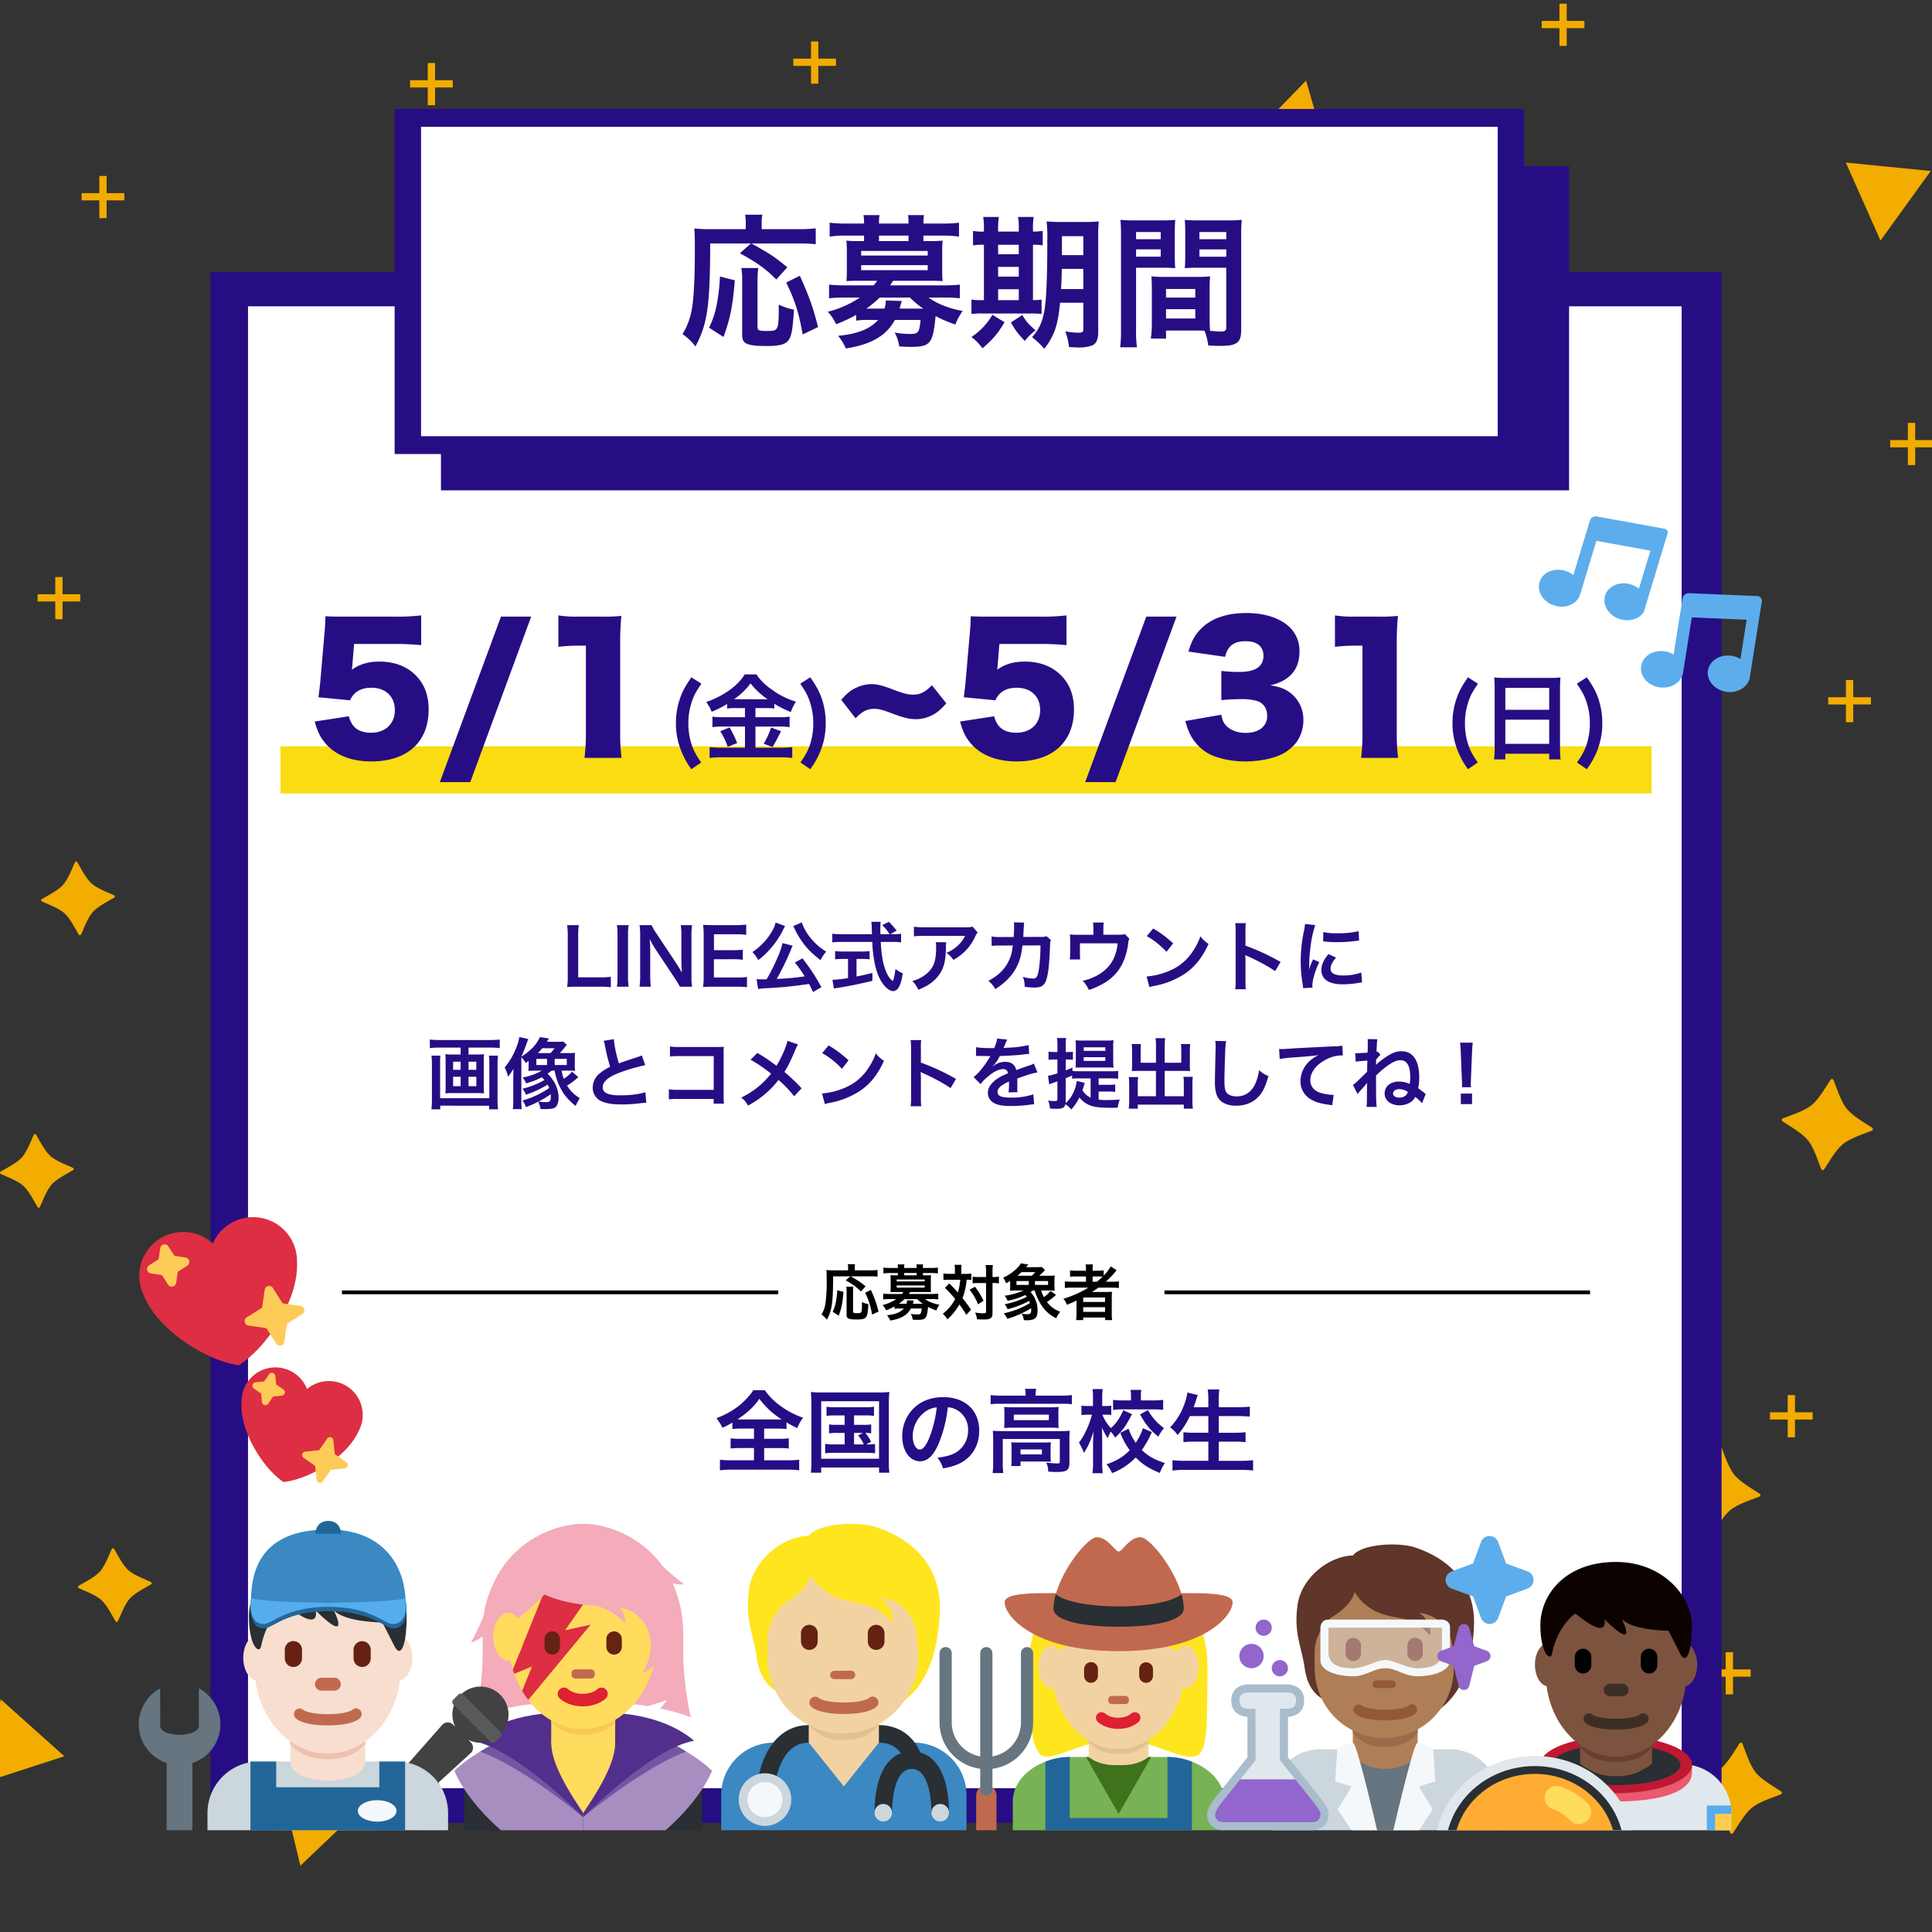 <svg id="レイヤー_1" data-name="レイヤー 1" xmlns="http://www.w3.org/2000/svg" xmlns:xlink="http://www.w3.org/1999/xlink" viewBox="0 0 1024 1024"><rect x="0" y="0" width="1024" height="1024" fill="#333333" stroke="none"/><defs><style>.cls-1,.cls-15,.cls-18{fill:none;}.cls-2{clip-path:url(#clip-path);}.cls-3{clip-path:url(#clip-path-2);}.cls-4{fill:#124a83;}.cls-5{clip-path:url(#clip-path-3);}.cls-6{fill:#fff;}.cls-7{fill:#f3ac00;}.cls-8{fill:#f2ab00;}.cls-9{fill:#270d84;}.cls-10{clip-path:url(#clip-path-5);}.cls-11{clip-path:url(#clip-path-6);}.cls-12{clip-path:url(#clip-path-7);}.cls-13{fill:#dd2e44;}.cls-14{fill:#fdcb58;}.cls-15{stroke:#f9dc11;stroke-width:25px;}.cls-16{clip-path:url(#clip-path-9);}.cls-17{clip-path:url(#clip-path-12);}.cls-18{stroke:#000;stroke-width:2px;}.cls-19{clip-path:url(#clip-path-13);}.cls-20{clip-path:url(#clip-path-15);}.cls-21{clip-path:url(#clip-path-16);}.cls-22{fill:#5dadec;}.cls-23{clip-path:url(#clip-path-18);}.cls-24{clip-path:url(#clip-path-19);}.cls-25{fill:#292f33;}.cls-26{fill:#ffdb5e;}.cls-27{fill:#a88dc1;}.cls-28{fill:#7355a2;}.cls-29{fill:#522e8d;}.cls-30{fill:#f8c954;}.cls-31{fill:#f4abba;}.cls-32{fill:#de2032;}.cls-33{fill:#c1694f;}.cls-34{fill:#662213;}.cls-35{fill:#424143;}.cls-36{fill:#59595c;}.cls-37{clip-path:url(#clip-path-21);}.cls-38{fill:#ccd6dd;}.cls-39{fill:#f7dece;}.cls-40{fill:#eec2ad;}.cls-41{fill:#662113;}.cls-42{fill:#269;}.cls-43{fill:#3b88c3;}.cls-44{fill:#55acee;}.cls-45{fill:#f5f8fa;}.cls-46{fill:#66757f;}.cls-47{clip-path:url(#clip-path-23);}.cls-48{clip-path:url(#clip-path-24);}.cls-49{fill:#f3d2a2;}.cls-50{fill:#e2c196;}.cls-51{fill:#ffe51e;}.cls-52{clip-path:url(#clip-path-25);}.cls-53{fill:#77b255;}.cls-54{fill:#3e721d;}.cls-55{fill:#df1f32;}.cls-56{clip-path:url(#clip-path-27);}.cls-57{clip-path:url(#clip-path-28);}.cls-58{fill:#af7e57;}.cls-59{fill:#9b6a49;}.cls-60{fill:#60352a;}.cls-61{fill:#915a34;}.cls-62{opacity:0.4;isolation:isolate;}.cls-63{clip-path:url(#clip-path-33);}.cls-64{clip-path:url(#clip-path-34);}.cls-65{fill:#9266cc;}.cls-66{fill:#a8bccc;}.cls-67{fill:#e1e8ed;}.cls-68{clip-path:url(#clip-path-35);}.cls-69{fill:#ea596e;}.cls-70{fill:#be1931;}.cls-71{fill:#7c533e;}.cls-72{fill:#664131;}.cls-73{fill:#3d2e24;}.cls-74{fill:#0b0200;}.cls-75{fill:#ffcc4d;}.cls-76{fill:#ffac33;}.cls-77{fill:#ffdc5d;}.cls-78{fill:#250d85;}.cls-79{clip-path:url(#clip-path-38);}.cls-80{clip-path:url(#clip-path-39);}</style><clipPath id="clip-path"><rect class="cls-1" x="-2089" y="-215.095" width="3012.611" height="1240.095"/></clipPath><clipPath id="clip-path-2"><rect class="cls-1" x="-2088" width="1024" height="1024"/></clipPath><clipPath id="clip-path-3"><rect class="cls-1" x="-2007.881" y="-212.909" width="2931.428" height="1154.225"/></clipPath><clipPath id="clip-path-5"><rect class="cls-1" x="76.444" y="648.743" width="84.44" height="75.703" transform="translate(-140.158 39.675) rotate(-12)"/></clipPath><clipPath id="clip-path-6"><rect class="cls-1" x="76.444" y="648.743" width="84.44" height="75.703" transform="translate(-140.157 39.675) rotate(-12)"/></clipPath><clipPath id="clip-path-7"><rect class="cls-1" width="1024" height="1024"/></clipPath><clipPath id="clip-path-9"><rect class="cls-1" x="128.192" y="724.665" width="58.374" height="65.111" transform="translate(-615.268 723.056) rotate(-75.727)"/></clipPath><clipPath id="clip-path-12"><rect class="cls-1" x="180.224" y="682.966" width="233.261" height="4"/></clipPath><clipPath id="clip-path-13"><rect class="cls-1" x="616.184" y="682.966" width="227.592" height="4"/></clipPath><clipPath id="clip-path-15"><rect class="cls-1" x="873.308" y="310.524" width="55.907" height="57.825" transform="translate(425.015 1176.502) rotate(-81)"/></clipPath><clipPath id="clip-path-16"><rect class="cls-1" x="873.308" y="310.524" width="55.907" height="57.825" transform="translate(425.017 1176.503) rotate(-81)"/></clipPath><clipPath id="clip-path-18"><rect class="cls-1" x="205.231" y="807.664" width="172.175" height="162.416"/></clipPath><clipPath id="clip-path-19"><rect class="cls-1" x="205.231" y="807.664" width="172.176" height="162.416"/></clipPath><clipPath id="clip-path-21"><rect class="cls-1" x="73.531" y="806.112" width="163.959" height="163.959"/></clipPath><clipPath id="clip-path-23"><rect class="cls-1" x="382.24" y="807.664" width="130.026" height="162.407"/></clipPath><clipPath id="clip-path-24"><rect class="cls-1" x="382.24" y="807.664" width="130.025" height="162.406"/></clipPath><clipPath id="clip-path-25"><rect class="cls-1" x="497.97" y="814.743" width="155.338" height="155.338"/></clipPath><clipPath id="clip-path-27"><rect class="cls-1" x="639.711" y="818.6" width="154.612" height="151.476"/></clipPath><clipPath id="clip-path-28"><rect class="cls-1" x="639.711" y="818.599" width="154.612" height="151.477"/></clipPath><clipPath id="clip-path-33"><rect class="cls-1" x="703" y="861" width="63" height="24"/></clipPath><clipPath id="clip-path-34"><rect class="cls-1" x="703.071" y="861.633" width="62.274" height="22.548"/></clipPath><clipPath id="clip-path-35"><rect class="cls-1" x="761.615" y="814.117" width="156.159" height="155.954"/></clipPath><clipPath id="clip-path-38"><rect class="cls-1" x="821.027" y="270.463" width="55.907" height="57.825" transform="translate(315.959 1024.828) rotate(-73.118)"/></clipPath><clipPath id="clip-path-39"><rect class="cls-1" x="821.027" y="270.462" width="55.907" height="57.825" transform="matrix(0.29, -0.957, 0.957, 0.29, 315.959, 1024.828)"/></clipPath></defs><g class="cls-2"><g class="cls-3"><polygon class="cls-4" points="-2088 1024 -555.144 900.661 -456.982 892.788 922.611 781.804 922.611 -214.095 -166.316 -126.62 -739.082 -80.477 -1797.218 4.701 -2088 1024"/></g></g><g class="cls-5"><g class="cls-3"><polygon class="cls-6" points="-2006.881 940.316 -467.018 818.577 -374.726 811.296 922.547 708.653 922.547 -211.909 -101.372 -130.989 -639.926 -88.38 -1733.527 -1.85 -2006.881 940.316"/></g></g><polygon class="cls-7" points="0.388 900.689 34.09 930.851 -9.15 944.901 0.388 900.689"/><polygon class="cls-7" points="148.653 944.901 192.096 957.485 159.21 988.88 148.653 944.901"/><path class="cls-8" d="M951.378,761.788h-3.872v-9.407h-9.375v-3.84h9.375v-9.119h3.872v9.119h9.375v3.84h-9.375Z"/><path class="cls-8" d="M918.527,898.067h-3.872V888.66H905.28v-3.84h9.375V875.7h3.872v9.119H927.9v3.84h-9.375Z"/><polygon class="cls-7" points="692.24 42.719 704.838 86.158 660.723 75.159 692.24 42.719"/><polygon class="cls-7" points="978.32 86.158 1023.326 90.631 996.699 127.483 978.32 86.158"/><path class="cls-8" d="M230.591,55.767h-3.872V46.359h-9.375V42.52h9.375V33.4h3.872v9.12h9.375v3.839h-9.375Z"/><path class="cls-8" d="M551.332,98.148H547.46V88.741h-9.375V84.9h9.375V75.782h3.872V84.9h9.375v3.84h-9.375Z"/><path class="cls-8" d="M830.4,24.332h-3.872V14.925h-9.375v-3.84h9.375V1.966H830.4v9.119h9.375v3.84H830.4Z"/><path class="cls-8" d="M1015.093,246.506h-3.872V237.1h-9.375v-3.84h9.375V224.14h3.872v9.119h9.375v3.84h-9.375Z"/><path class="cls-8" d="M33.162,328.2H29.29V318.8H19.915v-3.84H29.29v-9.119h3.872v9.119h9.375v3.84H33.162Z"/><path class="cls-8" d="M56.51,115.614H52.638v-9.407H43.263v-3.84h9.375V93.248H56.51v9.119h9.375v3.84H56.51Z"/><path class="cls-8" d="M433.729,44.332h-3.872V34.925h-9.375v-3.84h9.375V21.966h3.872v9.119H443.1v3.84h-9.375Z"/><path class="cls-8" d="M982.242,382.786H978.37v-9.407H969v-3.84h9.375V360.42h3.872v9.119h9.375v3.84h-9.375Z"/><path class="cls-7" d="M971.075,571.9a.871.871,0,0,0-.814.381c-.546.813-1.144,1.751-1.775,2.745-2.325,3.657-5.218,8.207-8.293,10.7s-8.127,4.373-12.187,5.887c-1.1.411-2.146.8-3.054,1.166a.87.87,0,0,0-.161,1.531c.812.547,1.751,1.144,2.745,1.776,3.657,2.325,8.207,5.217,10.7,8.292s4.373,8.127,5.887,12.188c.411,1.1.8,2.145,1.166,3.053a.87.87,0,0,0,1.531.161c.547-.812,1.144-1.751,1.776-2.744,2.324-3.657,5.217-8.208,8.292-10.7s8.131-4.372,12.192-5.886c1.1-.411,2.142-.8,3.049-1.167a.87.87,0,0,0,.161-1.531c-.812-.546-1.747-1.144-2.74-1.775-3.657-2.325-8.212-5.218-10.7-8.292s-4.372-8.132-5.886-12.193c-.411-1.1-.8-2.141-1.167-3.049A.87.87,0,0,0,971.075,571.9Z"/><path class="cls-7" d="M40.322,456.63a.705.705,0,0,0-.6.406c-.333.716-.69,1.538-1.067,2.409-1.389,3.2-3.118,7.19-5.251,9.558s-5.917,4.5-8.958,6.222c-.826.466-1.606.907-2.283,1.313a.7.7,0,0,0,.065,1.239c.715.332,1.538.69,2.408,1.067,3.2,1.389,7.19,3.118,9.559,5.251s4.505,5.916,6.221,8.958c.466.825.908,1.606,1.313,2.283a.7.7,0,0,0,1.239-.065c.333-.716.69-1.538,1.067-2.408,1.389-3.2,3.118-7.19,5.251-9.559s5.92-4.5,8.961-6.222c.826-.466,1.6-.907,2.28-1.313a.7.7,0,0,0-.065-1.238c-.715-.333-1.534-.69-2.4-1.068-3.2-1.389-7.194-3.117-9.563-5.25s-4.5-5.92-6.221-8.962c-.466-.825-.908-1.6-1.313-2.28A.7.7,0,0,0,40.322,456.63Z"/><path class="cls-7" d="M911.436,765.853a.87.87,0,0,0-.814.381c-.547.812-1.144,1.751-1.776,2.745-2.325,3.657-5.218,8.207-8.292,10.7s-8.127,4.373-12.188,5.887c-1.1.411-2.145.8-3.054,1.166a.87.87,0,0,0-.161,1.531c.813.547,1.752,1.144,2.745,1.776,3.657,2.325,8.208,5.217,10.7,8.292s4.373,8.127,5.886,12.188c.411,1.1.8,2.145,1.167,3.053a.869.869,0,0,0,1.53.161c.547-.812,1.145-1.751,1.776-2.744,2.325-3.657,5.218-8.208,8.292-10.7s8.132-4.372,12.193-5.886c1.1-.411,2.141-.8,3.049-1.167a.87.87,0,0,0,.161-1.531c-.812-.546-1.747-1.143-2.74-1.775-3.658-2.325-8.212-5.218-10.7-8.293s-4.373-8.131-5.887-12.192c-.41-1.1-.8-2.141-1.166-3.049A.872.872,0,0,0,911.436,765.853Z"/><path class="cls-7" d="M18.5,601.076a.7.7,0,0,0-.6.406c-.332.715-.689,1.538-1.067,2.408-1.389,3.2-3.118,7.19-5.251,9.559s-5.917,4.5-8.957,6.221c-.827.466-1.607.908-2.284,1.313a.7.7,0,0,0,.065,1.239c.715.333,1.538.69,2.408,1.067,3.2,1.389,7.19,3.118,9.559,5.251s4.505,5.917,6.222,8.958c.466.826.907,1.607,1.313,2.283a.7.7,0,0,0,1.238-.065c.333-.715.69-1.538,1.067-2.408,1.39-3.2,3.119-7.19,5.252-9.559s5.92-4.5,8.961-6.221c.825-.467,1.6-.908,2.28-1.313a.7.7,0,0,0-.065-1.239c-.716-.333-1.535-.69-2.405-1.067-3.2-1.389-7.193-3.118-9.562-5.251s-4.5-5.92-6.222-8.961c-.466-.826-.907-1.6-1.313-2.28A.7.7,0,0,0,18.5,601.076Z"/><path class="cls-7" d="M922.807,923.658a.872.872,0,0,0-.814.381c-.547.813-1.144,1.752-1.776,2.745-2.324,3.657-5.217,8.208-8.292,10.7s-8.127,4.374-12.188,5.887c-1.1.411-2.145.8-3.054,1.167a.869.869,0,0,0-.16,1.53c.812.547,1.751,1.145,2.744,1.776,3.657,2.325,8.207,5.218,10.7,8.292s4.374,8.127,5.887,12.188c.411,1.1.8,2.146,1.167,3.054a.87.87,0,0,0,1.53.161c.547-.813,1.145-1.751,1.776-2.745,2.325-3.657,5.218-8.208,8.292-10.7s8.131-4.373,12.192-5.887c1.1-.411,2.142-.8,3.05-1.166a.87.87,0,0,0,.161-1.531c-.812-.547-1.747-1.144-2.74-1.775-3.658-2.325-8.212-5.218-10.7-8.293s-4.373-8.131-5.887-12.192c-.411-1.1-.8-2.142-1.166-3.05A.873.873,0,0,0,922.807,923.658Z"/><path class="cls-7" d="M59.846,820.6a.706.706,0,0,0-.6.406c-.332.716-.689,1.538-1.067,2.408-1.389,3.2-3.118,7.19-5.251,9.559s-5.917,4.5-8.957,6.222c-.827.466-1.607.907-2.284,1.313a.7.7,0,0,0,.065,1.239c.715.332,1.538.69,2.408,1.067,3.2,1.389,7.19,3.118,9.559,5.251s4.5,5.916,6.222,8.958c.466.825.907,1.606,1.313,2.283a.7.7,0,0,0,1.238-.065c.333-.716.69-1.538,1.067-2.408,1.39-3.2,3.119-7.19,5.252-9.559s5.92-4.5,8.961-6.222c.825-.466,1.6-.907,2.28-1.313a.7.7,0,0,0-.065-1.238c-.716-.333-1.535-.69-2.405-1.068-3.2-1.389-7.193-3.117-9.562-5.251s-4.5-5.919-6.222-8.961c-.466-.825-.907-1.6-1.313-2.28A.7.7,0,0,0,59.846,820.6Z"/><rect class="cls-9" x="111.533" y="144.226" width="800.933" height="821.877"/><rect class="cls-6" x="131.46" y="162.351" width="759.844" height="785.437"/><rect class="cls-9" x="209.164" y="57.763" width="598.649" height="182.879"/><rect class="cls-9" x="233.72" y="88.041" width="597.918" height="171.85"/><rect class="cls-6" x="223.164" y="67.218" width="570.649" height="163.969"/><path class="cls-9" d="M376.417,129.06c-.076,33.061-1.444,42.713-7.828,54.57a29.159,29.159,0,0,0-6.841-6.536,36.918,36.918,0,0,0,4.94-13.225c1.064-5.7,1.6-16.8,1.6-32.149,0-5.473-.076-8.057-.3-10.641a61.129,61.129,0,0,0,7.9.38h19.381v-3.344a19.637,19.637,0,0,0-.38-4.333h9.2a17.171,17.171,0,0,0-.38,4.408v3.269h19.686a64.83,64.83,0,0,0,8.967-.456v8.436a73.774,73.774,0,0,0-8.892-.379H398.306c10.184,5.7,11.705,6.688,19,12.616l-5.852,6.461c-5.7-5.7-10.033-8.817-19.306-13.909L398,129.06Zm-.608,44.614a46.032,46.032,0,0,0,4.1-12.465,94.648,94.648,0,0,0,1.672-14.669l7.9,2.053c-1.216,14.06-2.355,19.837-6,30.021Zm26.069-31.618a54.873,54.873,0,0,0-.38,7.144v23.865c0,2.053.608,2.357,5.168,2.357,6,0,6.081-.3,6.081-13.984a33.184,33.184,0,0,0,8.056,2.66c-.608,10.412-1.292,14.212-2.964,16.34s-4.788,2.964-11.248,2.964c-10.565,0-13.225-1.139-13.225-5.7V149.124a33.833,33.833,0,0,0-.456-7.068Zm23.561,35.19c-2.127-11.705-4.028-17.785-8.74-27.514l7.22-3.572c5.017,11.1,7.068,16.873,9.653,27.21Z"/><path class="cls-9" d="M453.785,166.909a79.885,79.885,0,0,1-10.64,4.941,24.526,24.526,0,0,0-4.409-6.613,54.375,54.375,0,0,0,17.025-7.524H447.78a80.5,80.5,0,0,0-8.36.38v-7.22a85.462,85.462,0,0,0,8.589.38h14.972a12.562,12.562,0,0,0,1.9-2.433H454.621c-2.508,0-4.256.076-6,.153.153-1.748.229-3.269.229-5.244v-10.87c0-1.975-.076-3.572-.229-5.32a51.633,51.633,0,0,0,6,.229h3.344v-2.889h-9.88a55.219,55.219,0,0,0-8.36.532v-7.372a70.111,70.111,0,0,0,8.511.456h9.729v-.38a21.535,21.535,0,0,0-.3-4.1h8.513a20.46,20.46,0,0,0-.3,4.1v.38h15.657v-.38a31.826,31.826,0,0,0-.227-4.1h8.435a21.121,21.121,0,0,0-.3,4.1v.38h10.26a71.489,71.489,0,0,0,8.589-.456v7.372a55.233,55.233,0,0,0-8.361-.532H489.431v2.889h4.18a51.588,51.588,0,0,0,6-.229c-.152,1.673-.227,3.192-.227,5.32v10.87a52.284,52.284,0,0,0,.227,5.244c-1.748-.077-3.572-.153-6.08-.153H473.318a22.61,22.61,0,0,1-1.6,2.433h28.425c3.725,0,6.081-.152,8.589-.38v7.22a63.659,63.659,0,0,0-8.361-.38h-8.208a36.519,36.519,0,0,0,8.133,4.332,46.433,46.433,0,0,0,9.956,2.736A31.41,31.41,0,0,0,506.38,172a64.719,64.719,0,0,1-10.488-4.484c-1.445,14.745-2.737,16.34-13.454,16.34-1.444,0-2.887-.076-5.852-.228a19.2,19.2,0,0,0-2.432-7.372,46.208,46.208,0,0,0,7.6.76c5.016,0,5.472-.456,6.156-7.449H474.306c-4.484,8.361-12.617,13.074-25.994,15.125a27.327,27.327,0,0,0-4.1-6.688c10.261-.988,17.025-3.649,21.2-8.437H460.4a38.088,38.088,0,0,0-6.612.38Zm2.66-31.466h35.266v-2.431H456.445Zm0,7.753h35.266v-2.66H456.445Zm9.805,14.517a55.174,55.174,0,0,1-7.068,5.852h9.576a11.772,11.772,0,0,0,.683-4.332l8.513.3c-.076.3-.532,1.672-1.14,4.028h12.54a45.825,45.825,0,0,1-7.068-5.852Zm15.276-32.834H465.869v2.889h15.657Z"/><path class="cls-9" d="M521.5,121.459a38.625,38.625,0,0,0-.381-6.46h8.285a38.747,38.747,0,0,0-.38,6.46v1.292H539.97v-1.292a36.071,36.071,0,0,0-.38-6.46h8.284a37.648,37.648,0,0,0-.38,6.46v1.292a34.22,34.22,0,0,0,5.168-.38v7.677a27.326,27.326,0,0,0-5.168-.305v29.338a29.591,29.591,0,0,0,4.56-.3v7.6a62.168,62.168,0,0,0-6.384-.228H520.74a34.938,34.938,0,0,0-5.852.3v-7.676a34,34,0,0,0,5.625.3h.988V129.743a32.5,32.5,0,0,0-5.776.305v-7.677a24.64,24.64,0,0,0,5.776.38Zm10.944,49.326c-3.876,6.385-5.928,8.741-11.705,13.833a28.4,28.4,0,0,0-5.852-6,34.868,34.868,0,0,0,11.1-11.781Zm7.525-36.025v-5.017H529.025v5.017Zm0,11.856v-5.168H529.025v5.168Zm0,12.465v-5.776H529.025v5.776Zm1.824,7.9c2.66,4.1,2.811,4.256,7.068,8.133a28.6,28.6,0,0,0-5.7,5.624c-4.333-4.788-4.333-4.788-7.373-9.8Zm20.064-6.536c-1.139,12.009-3.04,17.557-8.36,24.4a49.34,49.34,0,0,0-6.46-6.157c3.724-4.18,5.472-8.056,6.536-14.136,1.065-6.537,1.521-17.785,1.521-37.319a77.627,77.627,0,0,0-.381-9.881,82.253,82.253,0,0,0,8.436.305h11.021a72.943,72.943,0,0,0,8.209-.305,71.833,71.833,0,0,0-.3,8.361v50.39c0,3.725-1.064,6.082-3.192,6.994a20.269,20.269,0,0,1-7.525,1.063c-.912,0-1.064,0-4.788-.227a32.71,32.71,0,0,0-1.976-8.361,35.1,35.1,0,0,0,6.688.76c2.357,0,2.888-.3,2.888-1.672V160.449Zm.913-17.937c-.077,4.484-.152,7.3-.38,10.717h11.78V142.512Zm11.4-17.328H562.847v10.032h11.324Z"/><path class="cls-9" d="M602.137,174.738a65.922,65.922,0,0,0,.456,9.348H593.7a67.932,67.932,0,0,0,.456-9.424V125.031a84.609,84.609,0,0,0-.3-8.512,69,69,0,0,0,7.828.3h13.453a64.215,64.215,0,0,0,7.752-.3c-.153,2.432-.228,4.1-.228,7.068v11.629c0,3.5.075,5.244.228,6.916-1.976-.152-4.332-.228-6.992-.228H602.137Zm0-47.959h13.072v-3.8H602.137Zm0,9.273h13.072v-3.876H602.137Zm38.99,32.681c0,2.889.076,4.637.227,6.613,1.673.152,4.409.38,5.777.38,2.128,0,2.812-.532,2.812-2.052V141.9H634.971c-2.66,0-5.093.076-6.992.228.151-2.2.227-3.648.227-6.916V123.587c0-2.584-.076-4.712-.227-7.068a65,65,0,0,0,7.751.3h14.593a68.175,68.175,0,0,0,7.828-.3c-.227,2.736-.3,4.636-.3,8.436v49.783c0,4.56-.912,6.536-3.649,7.676-1.595.685-3.876.912-8.588.912-1.064,0-1.368,0-5.244-.227a28.9,28.9,0,0,0-1.976-7.829c-2.2-.076-3.649-.076-4.256-.076H618.021v4.256h-8.056a52.252,52.252,0,0,0,.532-7.6V153.305c0-2.66-.076-4.788-.227-6.84a62.2,62.2,0,0,0,7.068.3h16.948a61.337,61.337,0,0,0,7.068-.3c-.151,1.975-.227,3.876-.227,6.84Zm-23.106-11.02h15.5v-4.561h-15.5Zm0,11.1h15.5v-4.941h-15.5Zm17.709-42.031h14.213v-3.8H635.73Zm0,9.273h14.213v-3.876H635.73Z"/><rect class="cls-1" width="1024" height="1024"/><g class="cls-10"><g class="cls-11"><g class="cls-12"><path class="cls-13" d="M156.934,663.578A23.278,23.278,0,0,0,112.82,659.1a23.258,23.258,0,0,0-36.767,27.073c7.342,18.985,33.605,35.077,50.48,37.441,14.452-9.023,31.9-34.406,30.882-54.732a23,23,0,0,0-.481-5.308"/><path class="cls-14" d="M159.3,692.179l-9.524-1.392-5.146-8.133a2.361,2.361,0,0,0-4.333.919l-1.393,9.522-8.134,5.149a2.359,2.359,0,0,0,.92,4.329l9.525,1.395,5.147,8.135a2.36,2.36,0,0,0,4.331-.921l1.393-9.524,8.135-5.149a2.36,2.36,0,0,0-.921-4.33m-60.96-25.656-5.891-.859-3.181-5.032a2.362,2.362,0,0,0-4.332.921l-.862,5.891-5.029,3.18a2.361,2.361,0,0,0,.921,4.332l5.89.86,3.181,5.031a2.361,2.361,0,0,0,4.332-.921l.86-5.89,5.031-3.181a2.361,2.361,0,0,0-.92-4.332"/></g></g></g><g class="cls-12"><line class="cls-15" x1="148.653" y1="408.052" x2="875.347" y2="408.052"/></g><g class="cls-16"><g class="cls-16"><g class="cls-12"><path class="cls-13" d="M191.7,754.368a17.95,17.95,0,0,0-28.975-18.15,17.935,17.935,0,0,0-34.663,6.17c-1.4,15.633,11.263,35.723,22.124,43.118,13.072-1.306,33.8-12.9,40.035-27.3a17.769,17.769,0,0,0,1.479-3.835"/><path class="cls-14" d="M183.572,774.953l-6.11-4.214-.783-7.38a1.82,1.82,0,0,0-3.309-.843l-4.213,6.108-7.382.784a1.819,1.819,0,0,0-.841,3.307l6.11,4.216.781,7.381a1.821,1.821,0,0,0,3.31.842l4.214-6.11,7.381-.784a1.819,1.819,0,0,0,.842-3.307m-33.393-38.547-3.78-2.6-.482-4.565a1.82,1.82,0,0,0-3.309-.841L140,732.173l-4.563.483a1.821,1.821,0,0,0-.842,3.31l3.779,2.6.483,4.565a1.82,1.82,0,0,0,3.309.842l2.6-3.779,4.565-.483a1.82,1.82,0,0,0,.842-3.309"/></g></g></g><g class="cls-17"><line class="cls-18" x1="181.224" y1="684.966" x2="412.484" y2="684.966"/></g><g class="cls-19"><line class="cls-18" x1="617.184" y1="684.966" x2="842.776" y2="684.966"/></g><path d="M441.574,676.487c-.031,13.919-.607,17.983-3.3,22.975a12.28,12.28,0,0,0-2.881-2.752,15.564,15.564,0,0,0,2.081-5.567,89.957,89.957,0,0,0,.671-13.536c0-2.3-.031-3.391-.129-4.479a25.755,25.755,0,0,0,3.329.161h8.16V671.88a8.3,8.3,0,0,0-.16-1.824h3.871a7.28,7.28,0,0,0-.16,1.857v1.376h8.289a27.259,27.259,0,0,0,3.775-.193v3.551a31.2,31.2,0,0,0-3.744-.16H450.789a40.876,40.876,0,0,1,8,5.312l-2.465,2.72a30.753,30.753,0,0,0-8.127-5.856l2.465-2.176Zm-.256,18.784a19.348,19.348,0,0,0,1.729-5.249,39.976,39.976,0,0,0,.7-6.175l3.328.864c-.512,5.92-.992,8.351-2.527,12.639Zm10.975-13.312a23.1,23.1,0,0,0-.16,3.008v10.047c0,.864.256.992,2.176.992,2.529,0,2.56-.128,2.56-5.888a13.909,13.909,0,0,0,3.391,1.12c-.256,4.384-.543,5.984-1.246,6.88s-2.018,1.248-4.737,1.248c-4.447,0-5.568-.48-5.568-2.4V684.935a14.26,14.26,0,0,0-.191-2.976Zm9.92,14.815a38.428,38.428,0,0,0-3.68-11.584l3.039-1.5a57.431,57.431,0,0,1,4.065,11.456Z"/><path d="M474.15,692.422a33.646,33.646,0,0,1-4.48,2.08,10.292,10.292,0,0,0-1.856-2.783,22.906,22.906,0,0,0,7.168-3.168h-3.359a33.617,33.617,0,0,0-3.521.16v-3.04a36,36,0,0,0,3.617.16h6.3a5.332,5.332,0,0,0,.8-1.024H474.5c-1.057,0-1.791.032-2.527.064.064-.736.095-1.376.095-2.208v-4.576c0-.831-.031-1.5-.095-2.239a22.017,22.017,0,0,0,2.527.1h1.408v-1.215h-4.16a23.4,23.4,0,0,0-3.52.223v-3.1a29.523,29.523,0,0,0,3.584.193h4.1v-.161a9.049,9.049,0,0,0-.129-1.727h3.584a8.731,8.731,0,0,0-.127,1.727v.161h6.592v-.161a13.09,13.09,0,0,0-.1-1.727h3.553a8.843,8.843,0,0,0-.129,1.727v.161h4.321a30.054,30.054,0,0,0,3.615-.193v3.1a23.385,23.385,0,0,0-3.52-.223h-4.416v1.215h1.76a22.084,22.084,0,0,0,2.529-.1c-.064.7-.095,1.343-.095,2.239v4.576a22.019,22.019,0,0,0,.095,2.208c-.736-.032-1.5-.064-2.56-.064h-8.512a9.309,9.309,0,0,1-.672,1.024h11.967c1.568,0,2.561-.064,3.617-.16v3.04a26.826,26.826,0,0,0-3.521-.16h-3.455a15.414,15.414,0,0,0,3.423,1.823,19.492,19.492,0,0,0,4.192,1.152,13.227,13.227,0,0,0-1.631,3.04,27.2,27.2,0,0,1-4.416-1.887c-.607,6.207-1.152,6.879-5.664,6.879-.608,0-1.215-.033-2.463-.1a8.084,8.084,0,0,0-1.025-3.1,19.462,19.462,0,0,0,3.2.32c2.111,0,2.3-.192,2.592-3.136h-5.729c-1.887,3.52-5.31,5.5-10.943,6.368a11.478,11.478,0,0,0-1.727-2.816c4.319-.416,7.166-1.536,8.926-3.552h-2.111a16,16,0,0,0-2.784.16Zm1.12-13.247h14.847v-1.024H475.27Zm0,3.264h14.847v-1.12H475.27Zm4.128,6.112a23.257,23.257,0,0,1-2.976,2.464h4.031a4.943,4.943,0,0,0,.289-1.825l3.584.128c-.033.128-.224.7-.48,1.7h5.279a19.448,19.448,0,0,1-2.977-2.464Zm6.432-13.823h-6.592v1.215h6.592Z"/><path d="M506.117,673.384a15.175,15.175,0,0,0-.191-3.008h3.713a24.986,24.986,0,0,0-.16,3.008v1.792h2.271a16.994,16.994,0,0,0,3.072-.193v3.424a24.25,24.25,0,0,0-2.5-.1,32.812,32.812,0,0,1-2.176,9.695c2.016,2.559,2.272,2.911,4.543,6.111l-2.527,2.816a46.041,46.041,0,0,0-3.68-5.536,31.489,31.489,0,0,1-6.367,7.9,11.475,11.475,0,0,0-2.433-2.976,22.2,22.2,0,0,0,6.56-7.84,58.537,58.537,0,0,0-5.439-5.887l2.336-2.368c.638.64.638.64,2.527,2.592.256.256.8.864,2.016,2.272a31.091,31.091,0,0,0,1.248-6.783h-5.92a20.565,20.565,0,0,0-2.975.16v-3.489a23.03,23.03,0,0,0,3.168.193h2.91Zm10.656,8.639a40.211,40.211,0,0,1,4.512,7.391l-2.912,1.92a28.547,28.547,0,0,0-4.48-7.743Zm1.791-1.984a19.941,19.941,0,0,0-3.039.16V676.68a19.436,19.436,0,0,0,3.039.16h4.065v-2.528a21.444,21.444,0,0,0-.225-3.808h3.84a29.034,29.034,0,0,0-.191,3.808v2.528h.385a18.325,18.325,0,0,0,3.007-.193v3.584c-.257-.032-.257-.032-.736-.1a18.608,18.608,0,0,0-2.24-.1h-.416v15.455c0,1.664-.1,2.208-.576,2.784-.608.768-1.76,1.088-3.872,1.088-1.312,0-2.5-.032-3.775-.128a10.638,10.638,0,0,0-.992-3.551,32.26,32.26,0,0,0,3.871.383c1.729,0,1.92-.1,1.92-.768V680.039Z"/><path d="M551.812,683.975a19,19,0,0,0,1.442,3.488,14.124,14.124,0,0,0,3.519-3.233l2.975,2.113a7.307,7.307,0,0,0-.8.672,30.325,30.325,0,0,1-4.064,3.072,15.513,15.513,0,0,0,7.072,5.184,13.721,13.721,0,0,0-2.145,3.423,19.45,19.45,0,0,1-7.871-6.944,31.955,31.955,0,0,1-3.552-7.775h-.864c-.511.352-.7.512-1.312.9a11.785,11.785,0,0,1,2.848,4.672,12.394,12.394,0,0,1,.865,4.959c0,4-1.344,5.248-5.6,5.248-.385,0-.928-.032-1.664-.064a8.263,8.263,0,0,0-1.217-3.392,20.9,20.9,0,0,0,2.721.256c2.047,0,2.4-.384,2.4-2.56a2.3,2.3,0,0,0-.064-.608,48.892,48.892,0,0,1-12.639,5.6,9.08,9.08,0,0,0-1.857-2.878,45.947,45.947,0,0,0,13.887-5.441c-.192-.544-.256-.7-.448-1.151a47.378,47.378,0,0,1-11.424,4.384,8.808,8.808,0,0,0-1.566-2.624,44.447,44.447,0,0,0,11.775-3.936,9.76,9.76,0,0,0-.736-.96,39.508,39.508,0,0,1-9.473,3.071,8.343,8.343,0,0,0-1.535-2.687,37.731,37.731,0,0,0,10.047-2.784h-4.127c-1.279,0-2.08.032-3.136.1a19.583,19.583,0,0,0,.128-2.816v-2.367a21.885,21.885,0,0,1-2.175,1.279,9.16,9.16,0,0,0-1.569-2.976,23.25,23.25,0,0,0,5.985-3.743,17.03,17.03,0,0,0,3.486-3.871l3.937.639-1.216,1.409h5.183c1.088,0,2.721-.065,3.073-.128l1.791,1.631c-.288.32-.416.416-.768.832-.863.863-1.344,1.344-2.3,2.208h4.832a28.967,28.967,0,0,0,3.36-.129,25.29,25.29,0,0,0-.127,2.816v2.4a23.861,23.861,0,0,0,.127,2.816c-.832-.064-1.662-.1-3.008-.1Zm-6.558-2.944v-2.048h-6.5v2.048Zm1.568-4.863a14.485,14.485,0,0,0,1.856-1.92h-7.264a21.284,21.284,0,0,1-2.176,1.92Zm8.67,4.863v-2.048h-6.943v2.048Z"/><path d="M568.23,682.471a32.193,32.193,0,0,0-3.839.192v-3.519a28.354,28.354,0,0,0,3.9.191h7.3v-2.783h-4.8a34.952,34.952,0,0,0-3.646.128v-3.36a26.977,26.977,0,0,0,3.775.192h4.672v-.544a17.212,17.212,0,0,0-.192-2.815h3.9a13.624,13.624,0,0,0-.192,2.815v.544h2.3A25.41,25.41,0,0,0,585,673.32v2.751a22.738,22.738,0,0,0,3.713-4.863l3.168,2.081q-.337.334-1.439,1.631a46.808,46.808,0,0,1-4.354,4.415h3.3a27.324,27.324,0,0,0,3.648-.191v3.519a33.429,33.429,0,0,0-3.968-.192h-6.879c-1.217.864-2.016,1.408-3.457,2.336.7-.033,1.759-.033,2.591-.033h4.7c1.536,0,2.432-.031,3.36-.1a30.689,30.689,0,0,0-.129,3.488v7.9a24.841,24.841,0,0,0,.193,3.616h-3.713V698.31H574.117v1.376h-3.742a29.936,29.936,0,0,0,.191-3.616v-4.96c0-.511,0-1.215.032-1.792-1.952.96-2.623,1.248-5.088,2.241a11.674,11.674,0,0,0-1.887-3.2,53.163,53.163,0,0,0,13.182-5.887Zm5.887,7.584H585.7v-2.368H574.117Zm0,5.247H585.7v-2.464H574.117Zm7.233-15.967a31.654,31.654,0,0,0,3.072-2.688c-.865-.064-1.408-.1-2.69-.1h-2.623v2.783Z"/><rect class="cls-1" x="426.163" y="660.966" width="177" height="64"/><g class="cls-12"><path class="cls-9" d="M186.782,352.1c0,.45-.09,1.349-.27,2.88,4.05-2.97,8.73-4.321,14.58-4.321,8.01,0,14.579,2.521,19.348,7.38,4.5,4.59,6.75,10.44,6.75,18,0,17.279-11.339,27.539-30.419,27.539-11.339,0-20.249-3.87-25.468-11.069-2.071-2.79-3.151-5.4-4.5-10.08l18.09-2.789c1.529,5.939,5.309,8.729,11.789,8.729,7.559,0,12.6-4.77,12.6-11.969s-4.86-11.88-12.42-11.88c-5.67,0-9.359,2.25-11.339,6.66l-16.739-1.62c.36-2.7.63-4.86.9-7.38l2.429-28.078c.181-1.891.271-4.051.361-7.47,3.78.18,4.679.18,9,.18h26.908a111.02,111.02,0,0,0,14.849-.63v15.749a145.749,145.749,0,0,0-14.668-.63h-20.88Z"/><path class="cls-9" d="M281.551,326.807l-32.31,87.746H233.133l32.4-87.746Z"/><path class="cls-9" d="M295.951,326.177a58.66,58.66,0,0,0,10.8.63h11.43a89.02,89.02,0,0,0,11.159-.361,140.005,140.005,0,0,0-.63,14.49v47.158a104.355,104.355,0,0,0,.72,13.59H309.811a103.292,103.292,0,0,0,.72-13.59V342.2h-3.6a95.188,95.188,0,0,0-10.98.63Z"/><path class="cls-9" d="M366.454,407.694a41.385,41.385,0,0,1-5.3-9.5,38.023,38.023,0,0,1-2.9-14.9,39.091,39.091,0,0,1,1.95-12.451c1.35-4.151,2.8-6.9,6.25-11.851l5.3,3.4c-2.9,4.2-4.1,6.45-5.2,9.95a34.571,34.571,0,0,0-1.7,11.051,35.777,35.777,0,0,0,1.6,10.85c1.1,3.4,2.3,5.651,5.2,9.9Z"/><path class="cls-9" d="M390.254,375.292a35.034,35.034,0,0,0-4.9.25v-2.4a53.83,53.83,0,0,1-8.151,4.1,22.214,22.214,0,0,0-2.9-5.15c9.3-3.25,16.8-8.651,20.4-14.651h6.2a29.576,29.576,0,0,0,7.7,7.7,41.44,41.44,0,0,0,13.251,6.75,25.506,25.506,0,0,0-2.7,5.5,51.1,51.1,0,0,1-8.751-4.4v2.55a34.175,34.175,0,0,0-4.9-.25h-5.1v4.851h12.651a35.673,35.673,0,0,0,5.45-.3v5.55a39.478,39.478,0,0,0-5.5-.3h-12.6v11.2h13.6a46.841,46.841,0,0,0,5.9-.3v5.751a46.124,46.124,0,0,0-6-.35H382.3a49.287,49.287,0,0,0-6.2.35v-5.751a54.016,54.016,0,0,0,6.2.3h12.55v-11.2H383a40.906,40.906,0,0,0-5.4.3v-5.55a37.034,37.034,0,0,0,5.45.3h11.8v-4.851Zm-3.55,10.251a57.947,57.947,0,0,1,4,8.3l-5,2a36.4,36.4,0,0,0-3.95-8.3Zm3.4-14.951,15.5.05c.45,0,.45,0,1.2-.05a39.413,39.413,0,0,1-9-8.4,35.265,35.265,0,0,1-8.751,8.4Zm23.9,17c-.651,1.15-.651,1.15-2.5,4.8-.151.3-.351.649-2.051,3.549l-4.7-1.75a41.779,41.779,0,0,0,3.95-8.6Z"/><path class="cls-9" d="M424.253,404.144c2.9-4.25,4.1-6.5,5.2-9.9a35.741,35.741,0,0,0,1.6-10.85,34.571,34.571,0,0,0-1.7-11.051c-1.1-3.5-2.3-5.75-5.2-9.95l5.3-3.4c3.45,4.95,4.9,7.7,6.3,11.851a40.564,40.564,0,0,1,1.9,12.451,38.733,38.733,0,0,1-2.85,14.9,43.817,43.817,0,0,1-5.351,9.5Z"/><path class="cls-9" d="M501.557,372.792c-3.3,3.7-5.2,5.2-8.2,6.6a18.577,18.577,0,0,1-7.9,1.8c-3.2,0-6.7-.8-12.2-2.9-5.2-2-7.5-2.6-9.8-2.6-3.8,0-6.4,1.3-10,5l-7.6-9.8c3.4-3.7,5.2-5.2,8.2-6.5a19.571,19.571,0,0,1,7.6-1.8c3.3,0,6.4.8,12.5,3.2,4.5,1.7,7.3,2.4,9.7,2.4,3.9,0,6.4-1.3,10.1-5Z"/><path class="cls-9" d="M528.812,352.1c0,.45-.089,1.349-.27,2.88,4.05-2.97,8.729-4.321,14.58-4.321,8.01,0,14.579,2.521,19.349,7.38,4.5,4.59,6.75,10.44,6.75,18,0,17.279-11.34,27.539-30.419,27.539-11.34,0-20.249-3.87-25.469-11.069-2.07-2.79-3.15-5.4-4.5-10.08l18.09-2.789c1.529,5.939,5.309,8.729,11.789,8.729,7.559,0,12.6-4.77,12.6-11.969s-4.861-11.88-12.42-11.88c-5.67,0-9.36,2.25-11.339,6.66l-16.74-1.62c.36-2.7.63-4.86.9-7.38l2.43-28.078c.18-1.891.27-4.051.36-7.47,3.78.18,4.68.18,9,.18h26.908a111.047,111.047,0,0,0,14.85-.63v15.749a145.77,145.77,0,0,0-14.669-.63h-20.88Z"/><path class="cls-9" d="M623.581,326.807l-32.31,87.746H575.162l32.4-87.746Z"/><path class="cls-9" d="M647.343,378.824c.54,2.97,1.079,4.23,2.519,5.76,2.43,2.52,6.03,3.87,10.35,3.87,7.019,0,11.43-3.51,11.43-9,0-3.689-1.8-6.569-4.861-7.739a25.9,25.9,0,0,0-8.369-1.17c-3.51,0-7.559.18-11.069.54v-15.48a79.025,79.025,0,0,0,9.539.541c8.55,0,12.779-2.88,12.779-8.64,0-4.86-3.42-7.65-9.359-7.65-6.39,0-9.63,2.52-10.98,8.28l-19.439-2.79c1.71-5.58,3.15-8.28,6.03-11.43,5.489-5.939,13.77-9,24.749-9,9.81,0,17.909,2.7,23.039,7.649a17.434,17.434,0,0,1,5.039,12.78c0,9.54-5.129,15.479-15.478,17.909,5.489.81,8.459,2.07,11.609,4.769a17.729,17.729,0,0,1,5.94,13.321,20.068,20.068,0,0,1-3.6,11.968,22.545,22.545,0,0,1-8.46,6.75c-4.68,2.161-11.97,3.51-18.719,3.51-8.1,0-16.2-1.889-20.97-5.04a24.363,24.363,0,0,1-9.269-11.609,33.58,33.58,0,0,1-1.53-4.77Z"/><path class="cls-9" d="M707.552,326.177a58.66,58.66,0,0,0,10.8.63h11.429a89,89,0,0,0,11.159-.361,140.027,140.027,0,0,0-.629,14.49v47.158a104.366,104.366,0,0,0,.719,13.59H721.411a103.28,103.28,0,0,0,.721-13.59V342.2h-3.6a95.171,95.171,0,0,0-10.979.63Z"/><path class="cls-9" d="M778.055,407.694a41.355,41.355,0,0,1-5.3-9.5,38.04,38.04,0,0,1-2.9-14.9,39.092,39.092,0,0,1,1.951-12.451c1.349-4.151,2.8-6.9,6.25-11.851l5.3,3.4c-2.9,4.2-4.1,6.45-5.2,9.95a34.571,34.571,0,0,0-1.7,11.051,35.746,35.746,0,0,0,1.6,10.85c1.1,3.4,2.3,5.651,5.2,9.9Z"/><path class="cls-9" d="M792.2,364.392c0-1.951-.1-3.7-.25-5.351a44.166,44.166,0,0,0,5.551.25h24.2a40.233,40.233,0,0,0,5.4-.25,45.431,45.431,0,0,0-.25,5.1v32.3a50.435,50.435,0,0,0,.3,6.051h-6.051v-3H797.854v3H791.9a52.474,52.474,0,0,0,.3-6.051Zm5.651,11.8h23.251v-11.6H797.854Zm0,18.051h23.251v-12.8H797.854Z"/><path class="cls-9" d="M835.854,404.144c2.9-4.25,4.1-6.5,5.2-9.9a35.741,35.741,0,0,0,1.6-10.85,34.544,34.544,0,0,0-1.7-11.051c-1.1-3.5-2.3-5.75-5.2-9.95l5.3-3.4c3.451,4.95,4.9,7.7,6.3,11.851a40.564,40.564,0,0,1,1.9,12.451,38.733,38.733,0,0,1-2.85,14.9,43.775,43.775,0,0,1-5.351,9.5Z"/></g><g class="cls-20"><g class="cls-21"><g class="cls-12"><path class="cls-22" d="M931.347,315.919l-36.216-1.529a3.338,3.338,0,0,0-3.346,2.739l-4.72,29.8a12.753,12.753,0,0,0-4.612-1.682c-6.132-.971-11.78,2.5-12.613,7.76s3.466,10.307,9.6,11.278,11.78-2.5,12.612-7.76l4.639-29.288,29.079,1.228-3.3,20.821a12.719,12.719,0,0,0-4.612-1.684c-6.132-.971-11.78,2.5-12.613,7.76s3.466,10.307,9.6,11.278,11.78-2.5,12.613-7.76l6.331-39.975a2.528,2.528,0,0,0-2.44-2.983"/></g></g></g><path class="cls-9" d="M323.762,523.263a39.808,39.808,0,0,0-5.823-.287H305.8c-2.3,0-3.732.041-5.207.123a32.531,32.531,0,0,0,.328-5.412V496.408a40,40,0,0,0-.328-6.069h6.191a37.407,37.407,0,0,0-.328,6.028v21.648h11.479a43.276,43.276,0,0,0,5.823-.287Z"/><path class="cls-9" d="M333.191,490.339a30.639,30.639,0,0,0-.328,5.289v22.059a30.942,30.942,0,0,0,.328,5.289h-6.232a30.942,30.942,0,0,0,.328-5.289V495.628a30.639,30.639,0,0,0-.328-5.289Z"/><path class="cls-9" d="M360.334,522.976a41.115,41.115,0,0,0-2.624-4.388L347.132,502.64c-.779-1.23-1.805-2.993-2.788-4.921.041.574.041.574.164,2.092.041.778.123,2.624.123,3.566v13.449a45.378,45.378,0,0,0,.328,6.15h-5.986a44.359,44.359,0,0,0,.328-6.191V495.628a34.17,34.17,0,0,0-.328-5.289h6.395a22.541,22.541,0,0,0,2.5,4.347l10.374,15.621c.984,1.476,2.3,3.608,3.2,5.248-.164-1.6-.287-4.059-.287-5.781V496a36.007,36.007,0,0,0-.327-5.659h5.986a35.731,35.731,0,0,0-.329,5.659v21.689a30.817,30.817,0,0,0,.329,5.289Z"/><path class="cls-9" d="M395.921,523.263a35.249,35.249,0,0,0-5.289-.287H377.84c-2.46,0-3.568.041-5.207.123a33.172,33.172,0,0,0,.328-5.412V495.505a36.29,36.29,0,0,0-.328-5.289c1.639.082,2.706.123,5.207.123h12.382a43.817,43.817,0,0,0,5.289-.287v5.412a36.718,36.718,0,0,0-5.289-.287H378.414v8.447h9.963a42.471,42.471,0,0,0,5.33-.288v5.372a32.009,32.009,0,0,0-5.33-.288h-10V518.1h12.3a39.211,39.211,0,0,0,5.248-.287Z"/><path class="cls-9" d="M416.134,490.832a6,6,0,0,0-.369.615,3.6,3.6,0,0,1-.2.41,6.261,6.261,0,0,0-.534,1.065,47.64,47.64,0,0,1-6.805,10.045,42.755,42.755,0,0,1-6.315,5.905,19.027,19.027,0,0,0-3.115-4.264,32.668,32.668,0,0,0,10.127-10.578,15.439,15.439,0,0,0,2.173-5.084Zm14.8,34.973c-1.025-2.214-1.394-2.911-2.132-4.3a213.435,213.435,0,0,1-22.181,2.255,30.369,30.369,0,0,0-4.8.451l-.819-5.248c.9.082,1.845.123,2.993.123.942,0,1.189,0,2.337-.041a107.819,107.819,0,0,0,6.026-12.136,32.95,32.95,0,0,0,2.379-7.052l5.411,1.394c-.245.492-.409.82-.819,1.8a129.177,129.177,0,0,1-7.667,15.785,126.591,126.591,0,0,0,14.842-1.352,61.158,61.158,0,0,0-5.207-7.3l4.018-2.255a105.159,105.159,0,0,1,10.045,15.293Zm-5.986-36.9a26.471,26.471,0,0,0,4.551,8.077,33.968,33.968,0,0,0,4.51,4.633,40.161,40.161,0,0,0,3.895,2.788,20.658,20.658,0,0,0-3.034,4.51c-4.674-3.731-6.889-5.905-9.472-9.471a42.577,42.577,0,0,1-3.771-6.192c-.082-.2-.246-.492-.451-.942a7.208,7.208,0,0,0-.41-.82l-.329-.656Z"/><path class="cls-9" d="M473.616,495.136a19.908,19.908,0,0,0,3.977-.245v4.592a35.955,35.955,0,0,0-4.8-.246H466.81c.369,7.134,1.271,12.013,2.87,15.785a13.348,13.348,0,0,0,2.46,4.059,3.012,3.012,0,0,0,.943.738c.492,0,.984-1.968,1.517-6.233a18.347,18.347,0,0,0,3.895,2.3c-.615,3.936-1.312,6.232-2.337,7.708a3.528,3.528,0,0,1-2.829,1.722c-1.558,0-3.649-1.558-5.453-3.978-2.091-2.91-3.649-7.051-4.551-12.34a64.319,64.319,0,0,1-.984-9.758h-16.4a43.035,43.035,0,0,0-4.8.246v-4.592a37.9,37.9,0,0,0,4.8.245h16.237c-.123-2.132-.123-2.132-.123-3.361a23.635,23.635,0,0,0-.246-3.2h4.961a28.114,28.114,0,0,0-.165,3.321c0,.7,0,1.886.042,3.238h4.838a25.261,25.261,0,0,0-3.895-4.838l3.567-1.68a36.341,36.341,0,0,1,4.059,4.632l-3.321,1.886Zm-26.855,13.12a39.85,39.85,0,0,0-4.141.205v-4.345a36.431,36.431,0,0,0,4.223.205h9.922a34.86,34.86,0,0,0,4.141-.205v4.345a39.615,39.615,0,0,0-4.1-.205h-2.829v9.308c2.87-.574,4.469-.9,8.405-1.886v4.182c-6.929,1.681-13.407,2.993-18.9,3.813-.369.082-.819.163-1.516.286l-.738-4.632a58.324,58.324,0,0,0,8.241-.943V508.256Z"/><path class="cls-9" d="M501.537,499.4a18.8,18.8,0,0,0-.164,3.321c-.164,7.011-1.271,10.946-4.06,14.514-2.459,3.157-5.453,5.248-10.578,7.38a14.455,14.455,0,0,0-3.238-4.674,18.912,18.912,0,0,0,7.175-3.485c4.182-3.321,5.494-6.847,5.494-14.6a10.372,10.372,0,0,0-.2-2.46Zm16.646-5.166a11.352,11.352,0,0,0-1.64,2.87,26.045,26.045,0,0,1-6.314,8.241,25.645,25.645,0,0,1-4.92,3.4,13.857,13.857,0,0,0-3.69-3.731,19.013,19.013,0,0,0,5.985-3.772,17,17,0,0,0,3.9-5.207H489.975a39.426,39.426,0,0,0-5.577.246V491.16a32.707,32.707,0,0,0,5.659.328h21.4a11.287,11.287,0,0,0,3.977-.369Z"/><path class="cls-9" d="M557.01,498.252a6.413,6.413,0,0,0-.451,2.748c-.123,4.632-.574,10.947-.984,13.653-1.066,7.093-2.5,8.774-7.421,8.774a31.27,31.27,0,0,1-5.084-.451,12.392,12.392,0,0,0-.943-5.248,21.247,21.247,0,0,0,5.412.942c1.763,0,2.378-.9,3.034-4.468a92.2,92.2,0,0,0,.9-13.12l-9.553.041c-.574,5.125-1.436,8.2-3.28,11.726-2.255,4.346-5.905,8.077-11.071,11.357a16.128,16.128,0,0,0-3.689-4.346c5.125-2.706,8.487-5.945,10.66-10.332a21.063,21.063,0,0,0,2.091-7.134c.082-.574.164-.984.2-1.271l-6.807.041a29.1,29.1,0,0,0-4.427.205l-.042-5.043a23.527,23.527,0,0,0,4.551.328l7.176-.041c.123-1.559.205-3.937.205-5.125v-1.026a7.95,7.95,0,0,0-.123-1.6l5.494.123a11.909,11.909,0,0,0-.164,1.27c0,.246-.041.493-.041.78-.082.861-.082.861-.164,2.993-.041.9-.041,1.27-.164,2.583l9.1-.041a8.276,8.276,0,0,0,3.239-.369Z"/><path class="cls-9" d="M598.584,497.515a6.52,6.52,0,0,0-.615,2.255,34.444,34.444,0,0,1-2.583,9.922,24.007,24.007,0,0,1-10.127,11.316,37.172,37.172,0,0,1-8.159,3.69,15.015,15.015,0,0,0-3.281-4.879,26.983,26.983,0,0,0,8.734-3.4c5.945-3.69,9.061-8.9,9.84-16.441H572.385v5.289c0,1.271.041,2.378.123,3.279h-5.494a30.472,30.472,0,0,0,.205-3.443v-5.945a33.645,33.645,0,0,0-.164-3.9,31.876,31.876,0,0,0,4.427.2h8.037v-3.525a15.692,15.692,0,0,0-.206-2.993h5.7a18.752,18.752,0,0,0-.205,2.952v3.525h7.38c3.034,0,3.034,0,4.018-.328Z"/><path class="cls-9" d="M607.727,517.564a39.1,39.1,0,0,0,12.136-3.034,27.393,27.393,0,0,0,12.177-10.045,34.236,34.236,0,0,0,4.182-8.2,17.676,17.676,0,0,0,4.346,4.017c-3.485,7.5-7.38,12.342-13,16.073a44.3,44.3,0,0,1-15.621,6.15,14.514,14.514,0,0,0-2.706.7Zm3.485-25.461a58.022,58.022,0,0,1,10.578,7.913l-3.526,4.469a43.041,43.041,0,0,0-10.455-8.323Z"/><path class="cls-9" d="M654.672,524.329a27.62,27.62,0,0,0,.246-4.592V493.456a26.345,26.345,0,0,0-.246-4.182h5.617a27.477,27.477,0,0,0-.164,4.305v7.626a120.361,120.361,0,0,1,18.614,8.651l-2.87,4.838a96.973,96.973,0,0,0-14.515-7.831,13.3,13.3,0,0,1-1.393-.7,21.2,21.2,0,0,1,.164,2.788v10.824a45.073,45.073,0,0,0,.164,4.551Z"/><path class="cls-9" d="M690.67,523.755c-.041-.738-.082-.984-.2-1.927a71.531,71.531,0,0,1-1.067-12.259,78.716,78.716,0,0,1,1.682-16.031,26.914,26.914,0,0,0,.614-3.814l5.412.574a56.659,56.659,0,0,0-2.583,12.26,68.451,68.451,0,0,0-.614,9.061c0,.9-.041,1.23-.082,2.255a41.54,41.54,0,0,1,2.132-5.413l3.279,1.477c-2.255,4.756-3.648,9.512-3.648,12.423,0,.246,0,.574.041,1.107Zm17.466-16.195c-2.05,2.378-2.911,4.141-2.911,5.9,0,2.338,2.254,3.568,6.519,3.568a28.813,28.813,0,0,0,9.758-1.558l.41,5.207a13.74,13.74,0,0,0-1.682.246,50.645,50.645,0,0,1-8.486.779c-5.084,0-8.364-1.148-10.168-3.567a6.868,6.868,0,0,1-1.23-4.018c0-2.665,1.23-5.412,3.772-8.447Zm-6.765-13.571a29.562,29.562,0,0,0,7.585.656,45.212,45.212,0,0,0,11.152-1.107l.246,4.961c-.328.041-.943.123-2.911.369a73.439,73.439,0,0,1-8.774.492,48.671,48.671,0,0,1-7.38-.451Z"/><path class="cls-9" d="M232.865,555.25a49.489,49.489,0,0,0-5.043.247v-4.51a44.554,44.554,0,0,0,4.961.246h27.061a48.325,48.325,0,0,0,5.043-.246v4.51a48.077,48.077,0,0,0-5-.247H248.322v3.65h4.88a25.031,25.031,0,0,0,3.361-.164,21.658,21.658,0,0,0-.164,3.075v14.678a19.32,19.32,0,0,0,.164,3.034,26.389,26.389,0,0,0-3.607-.164H239.713a27.038,27.038,0,0,0-3.691.164,20.189,20.189,0,0,0,.165-3.034V561.811a22.619,22.619,0,0,0-.165-3.075,25.073,25.073,0,0,0,3.363.164h4.756v-3.65Zm31.078,4.265a43.322,43.322,0,0,0-.245,4.592v18.368a44.74,44.74,0,0,0,.286,5.494h-4.755v-1.927H233.357v1.927h-4.673a53.766,53.766,0,0,0,.246-5.453v-18.45a40.107,40.107,0,0,0-.246-4.551h4.755a26.334,26.334,0,0,0-.164,3.649v18.9h26.077V563.082a20.954,20.954,0,0,0-.206-3.567Zm-23.779,3.2v4.306h3.977v-4.306Zm0,8v5h3.977v-5Zm8.158-3.69h4.142v-4.306h-4.142Zm0,8.691h4.142v-5h-4.142Z"/><path class="cls-9" d="M280.18,562.261c-.616.451-.78.574-1.559,1.149a11.366,11.366,0,0,0-2.3-3.035v22.51a43.529,43.529,0,0,0,.2,4.961h-4.715a35.656,35.656,0,0,0,.247-4.92V571.733c0-1.436,0-2.214.123-5.248a40.305,40.305,0,0,1-2.871,4.182,25.7,25.7,0,0,0-1.8-4.92,36.334,36.334,0,0,0,6.272-10.866,24.407,24.407,0,0,0,1.477-5.248l4.756,1.067c-2.419,6.559-2.419,6.559-3.691,9.388a31.166,31.166,0,0,0,4.47-3.361,19.867,19.867,0,0,0,5.371-7.053l4.8.739c-.533.861-.533.861-1.149,1.762h5.29c1.476,0,2.459-.041,3.444-.123l1.886,1.723a12.715,12.715,0,0,0-1.312,1.64c-.123.123-.369.451-.82.943-.205.246-.533.614-.9,1.065-.287.328-.369.41-.655.739h4.8c1.517,0,2.337-.041,3.239-.123-.082.943-.123,1.762-.123,3.239v2.993a30.6,30.6,0,0,0,.123,3.32,31.5,31.5,0,0,0-3.239-.123h-3.895a22.3,22.3,0,0,0,1.148,4.306A18.134,18.134,0,0,0,303.181,568l3.362,2.912-.533.451a38.831,38.831,0,0,1-5.453,4.017,18.14,18.14,0,0,0,3.362,4.142,17.07,17.07,0,0,0,3.4,2.46,32.382,32.382,0,0,0-2.215,4.223c-4.181-3.485-6.19-5.863-8.118-9.635a30.084,30.084,0,0,1-2.992-9.1h-1.6c-1.352,1.026-1.475,1.149-2.172,1.6,3.731,3.648,5.822,8.159,5.822,12.587,0,2.788-.656,4.551-1.886,5.371-.943.574-2.461.82-4.921.82-.491,0-1.352,0-2.747-.041a13.738,13.738,0,0,0-1.229-3.895,45.519,45.519,0,0,1-6.52,2.87,12.3,12.3,0,0,0-1.8-3.486,48.257,48.257,0,0,0,14.187-6.641,17.976,17.976,0,0,0-.9-1.763,56.839,56.839,0,0,1-11.44,5.33,13.854,13.854,0,0,0-1.845-3.2,41.347,41.347,0,0,0,11.6-4.592,16.4,16.4,0,0,0-1.354-1.476,39.563,39.563,0,0,1-8.323,3.239,15.235,15.235,0,0,0-1.845-3.116,30.978,30.978,0,0,0,10.127-3.609h-3.812c-1.19,0-2.255.041-3.28.123.082-.9.123-1.721.123-3.033Zm4.1,2.215h5.659v-3.239h-5.659Zm7.544-6.314a23.174,23.174,0,0,0,2.092-2.583H287.4a29.107,29.107,0,0,1-2.337,2.583Zm-6.395,25.666a22.667,22.667,0,0,0,3.771.328c2.338,0,2.747-.533,2.747-3.281,0-.205,0-.45-.041-.942A44.116,44.116,0,0,1,285.428,583.828ZM294,564.476h6.4v-3.239H294Z"/><path class="cls-9" d="M325.32,550.782a68.94,68.94,0,0,0,2.706,12.833c2.665-.985,2.665-.985,10.62-3.609a11.349,11.349,0,0,0,1.558-.614l1.763,5.166a99.949,99.949,0,0,0-13.53,3.936c-5.987,2.214-8.979,4.838-8.979,7.79,0,2.993,2.787,4.264,9.389,4.264,5.125,0,10.168-.615,13.243-1.681l.451,5.617a25.558,25.558,0,0,0-3.321.287,86.645,86.645,0,0,1-9.594.615c-5.7,0-9.267-.7-11.891-2.255a7.759,7.759,0,0,1-3.566-6.847,9.627,9.627,0,0,1,3.648-7.339,25.34,25.34,0,0,1,5.577-3.527,104.348,104.348,0,0,1-2.748-11.11,17.35,17.35,0,0,0-.656-2.665Z"/><path class="cls-9" d="M359.556,582.475a45.819,45.819,0,0,0-5.043.164V577.35a26.353,26.353,0,0,0,5.125.287h18.655V559.76H360.335a40.112,40.112,0,0,0-5.248.205v-5.33a27.559,27.559,0,0,0,5.289.287H380.1c2.132,0,2.132,0,3.567-.082a24.9,24.9,0,0,0-.123,3.4v22.508a27.052,27.052,0,0,0,.2,4.224h-5.494v-2.5Z"/><path class="cls-9" d="M422.941,553.57a25.087,25.087,0,0,0-1.434,2.952c-2.583,6.108-4.182,9.225-5.781,11.6a98.179,98.179,0,0,1,9.143,8.692l-3.936,4.223a60.836,60.836,0,0,0-8.324-8.651,46.953,46.953,0,0,1-6.395,6.847A51.986,51.986,0,0,1,396.455,586a12.7,12.7,0,0,0-3.607-4.263,44.326,44.326,0,0,0,15.826-12.669,73.5,73.5,0,0,0-10.865-7.38l3.608-3.608c2.992,1.762,4.756,2.911,6.765,4.345,3.075,2.215,3.075,2.215,3.4,2.419,2.624-4.3,5.248-10.25,5.78-13.2Z"/><path class="cls-9" d="M435.692,579.564a39.094,39.094,0,0,0,12.137-3.034,27.393,27.393,0,0,0,12.177-10.045,34.236,34.236,0,0,0,4.182-8.2,17.658,17.658,0,0,0,4.346,4.017c-3.485,7.5-7.381,12.342-13,16.073a44.312,44.312,0,0,1-15.621,6.15,14.47,14.47,0,0,0-2.706.7Zm3.486-25.461a58.022,58.022,0,0,1,10.578,7.913l-3.527,4.469a43,43,0,0,0-10.455-8.323Z"/><path class="cls-9" d="M482.638,586.329a27.62,27.62,0,0,0,.246-4.592V555.456a26.345,26.345,0,0,0-.246-4.182h5.617a27.477,27.477,0,0,0-.164,4.3v7.626a120.361,120.361,0,0,1,18.614,8.651l-2.87,4.838a96.973,96.973,0,0,0-14.515-7.831,13.3,13.3,0,0,1-1.393-.7,21.2,21.2,0,0,1,.164,2.788v10.824a45.073,45.073,0,0,0,.164,4.551Z"/><path class="cls-9" d="M517.364,555c1.682.37,4.306.534,9.513.534a16.272,16.272,0,0,0,1.64-5.084l5.371.574a31.339,31.339,0,0,0-1.64,3.689c-.205.451-.287.575-.369.739.328-.041.328-.041,2.583-.164A55.559,55.559,0,0,0,545.2,553.9l.287,4.674c-1.148.082-1.148.082-3.239.328-2.993.369-8.2.7-12.342.819a21.18,21.18,0,0,1-3.771,5.453l.041.082c.287-.205.287-.205.82-.614a9.909,9.909,0,0,1,5.78-1.846c3.2,0,5.207,1.518,5.864,4.347q4.736-1.722,6.273-2.215a12.782,12.782,0,0,0,3.034-1.229l1.927,4.715a36.15,36.15,0,0,0-4.551,1.107q-.861.246-6.15,2.091v.451c.041,1.065.041,1.065.041,1.64v1.639c-.041.7-.041,1.067-.041,1.354a16.845,16.845,0,0,0,.123,2.173l-4.756.123a32.468,32.468,0,0,0,.246-4.756v-.984a24.971,24.971,0,0,0-3.936,2.131c-1.435,1.067-2.132,2.174-2.132,3.363,0,2.131,1.967,2.993,6.928,2.993a35.628,35.628,0,0,0,12.055-1.722l.41,5.289a12.081,12.081,0,0,0-1.886.164,74.528,74.528,0,0,1-10.5.738c-4.345,0-7.051-.492-9.142-1.722A5.944,5.944,0,0,1,523.6,579.2a6.537,6.537,0,0,1,1.8-4.551c1.845-2.3,4.183-3.854,8.816-5.781a2.251,2.251,0,0,0-2.5-2.214c-2.378,0-5.248,1.434-8.405,4.223a18.471,18.471,0,0,0-3.568,3.731l-3.73-3.69a25.169,25.169,0,0,0,3.689-3.649,54.111,54.111,0,0,0,4.92-7.012,2.006,2.006,0,0,1,.328-.533c-.164,0-.7.041-.7.041-.656,0-4.265-.082-5.166-.082-.779-.041-.779-.041-1.149-.041a4.53,4.53,0,0,0-.656.041Z"/><path class="cls-9" d="M582.309,582.844a35,35,0,0,0,4.386.2c2.542,0,4.634-.082,6.807-.287a17.733,17.733,0,0,0-1.066,4.346c-1.394.041-2.953.041-4.141.041-5.863,0-9.1-.492-11.6-1.722A14.877,14.877,0,0,1,572.1,581.7a26.766,26.766,0,0,1-4.305,6.355,14.979,14.979,0,0,0-3.116-2.829c-.41,1.886-1.518,2.46-4.8,2.46-.9,0-1.928-.041-3.4-.123a12.222,12.222,0,0,0-.944-4.224,33.03,33.03,0,0,0,3.486.247c1.189,0,1.434-.206,1.434-1.23v-9.226c-.942.37-1.434.534-2.214.78-.983.369-1.557.574-2.132.82l-.656-4.552a27.326,27.326,0,0,0,5-1.311v-7.3h-1.763a25.609,25.609,0,0,0-2.952.164v-4.388a14.456,14.456,0,0,0,3.034.246h1.681v-3.239a22.8,22.8,0,0,0-.245-4.181h4.879a22.21,22.21,0,0,0-.246,4.141v3.279H566.2c1.682-.041,1.682-.041,1.764-.041a2.264,2.264,0,0,1,.368-.041,1.86,1.86,0,0,1,.328-.082v4.265a22.7,22.7,0,0,0-2.419-.123h-1.393v5.74c1.516-.574,1.927-.738,3.566-1.476v1.8a26.149,26.149,0,0,0,3.4.164h17.057a24.136,24.136,0,0,0,3.772-.205v4.183a25.446,25.446,0,0,0-3.772-.205h-6.56v3.4h5.125a21.554,21.554,0,0,0,3.649-.2v3.977a22.457,22.457,0,0,0-3.649-.205h-5.125Zm-7.339-8.9c-.123.328-.287.82-.739,2.378-.164.533-.287.9-.492,1.6a10.118,10.118,0,0,0,4.306,3.855V571.569H571.4a21.83,21.83,0,0,0-3.157.164v-1.681c-1.393.615-1.845.82-3.4,1.435v12.177a9.279,9.279,0,0,1-.041,1.025,17.478,17.478,0,0,0,3.566-4.51,19.837,19.837,0,0,0,2.338-7.258Zm-1.436-8.159c-1.639,0-2.3,0-3.443.082q.061-.924.123-4.182v-6.479c0-1.6-.041-2.829-.123-3.853a38.578,38.578,0,0,0,3.976.164h12.219a35.8,35.8,0,0,0,3.936-.164,23,23,0,0,0-.2,3.689v6.766c0,1.517,0,1.64.164,4.1-1.066-.082-2.378-.123-4.059-.123Zm.862-8.816h11.439v-1.886H574.4Zm0,5.33h11.439v-1.968H574.4Z"/><path class="cls-9" d="M612.689,554.308a24.607,24.607,0,0,0-.246-4.059h5.125a26.377,26.377,0,0,0-.246,4.059v8.979H626.1V556.6a24.611,24.611,0,0,0-.164-3.239h4.92a23.416,23.416,0,0,0-.206,3.566v8.159a22.189,22.189,0,0,0,.124,2.624c-.9-.082-1.886-.123-2.871-.123H617.322V581.04H627.45v-6.806a21.811,21.811,0,0,0-.205-3.485h4.961a32.767,32.767,0,0,0-.205,3.895V583.5a25.89,25.89,0,0,0,.246,4.1h-4.8v-2.132h-24.4V587.6h-4.8a29.747,29.747,0,0,0,.246-4.1v-8.692a34.064,34.064,0,0,0-.205-3.936h4.961a20.251,20.251,0,0,0-.205,3.526v6.642h9.634V567.591H602.85c-1.108,0-1.968.041-2.953.123.082-.9.124-1.68.124-2.624v-8.118a22.81,22.81,0,0,0-.206-3.607h4.92a24.107,24.107,0,0,0-.164,3.28v6.642h8.118Z"/><path class="cls-9" d="M649.877,551.806a37.51,37.51,0,0,0-.492,5.535c-.164,3.814-.41,12.137-.41,15.048,0,3.895.246,5.371,1.066,6.6.942,1.353,2.91,2.132,5.493,2.132,4.429,0,8-2.5,9.923-7.011a27.528,27.528,0,0,0,1.886-6.888,17.678,17.678,0,0,0,4.961,3.156c-1.64,5.536-2.87,8.2-4.879,10.455-3.075,3.486-7.134,5.208-12.3,5.208a13.373,13.373,0,0,1-7.176-1.8c-2.829-1.886-4.017-5.043-4.017-10.537,0-2.132.082-6.233.328-16.524.041-1.229.041-2.091.041-2.665a20.41,20.41,0,0,0-.164-2.788Z"/><path class="cls-9" d="M677.962,555.989c.9.041,1.352.041,1.558.041.738,0,.738,0,6.765-.41,2.3-.123,9.1-.493,20.459-1.026a23.281,23.281,0,0,0,4.715-.409l.287,5.248a6.348,6.348,0,0,0-.861-.041,18.323,18.323,0,0,0-8.118,2.214c-5.207,2.706-8.283,6.806-8.283,10.947,0,3.2,2.01,5.657,5.454,6.683a24.881,24.881,0,0,0,6.109,1.066c.041,0,.41,0,.82-.041l-.738,5.575a8.837,8.837,0,0,0-1.394-.245c-4.51-.574-7.093-1.312-9.594-2.706A10.972,10.972,0,0,1,689.277,573a14.455,14.455,0,0,1,3.9-9.675,18.059,18.059,0,0,1,5.7-4.1c-3.321.491-4.92.614-13.817,1.271a59.515,59.515,0,0,0-6.806.82Z"/><path class="cls-9" d="M718.306,558.162c.656.041.943.041,1.271.041.984,0,3.238-.123,5.289-.287.081-2.419.081-3.076.081-4.879,0-1.067,0-1.354-.04-2.3l5.166.082c-.246,1.147-.246,1.147-.492,6.682a2.675,2.675,0,0,0,.614-.164l1.518,1.764a15.646,15.646,0,0,0-2.3,2.46l-.123,2.87A27.148,27.148,0,0,1,732.9,561.4c4.429-3.2,6.848-4.224,9.964-4.224,5.986,0,9.348,4.921,9.348,13.736a29.833,29.833,0,0,1-.533,5.9c.615.41.9.656,2.706,2.009a7.328,7.328,0,0,1,.779.656c.164.123.205.164.492.369l-1.927,4.92a22.439,22.439,0,0,0-3.69-3.4,6,6,0,0,1-1.886,2.46,10.581,10.581,0,0,1-6.355,2.008c-4.715,0-7.913-2.542-7.913-6.313,0-3.731,3.116-6.273,7.626-6.273a13.662,13.662,0,0,1,5.617,1.23,16.22,16.22,0,0,0,.328-3.485c0-6.069-1.722-9.061-5.207-9.061-1.886,0-3.854.819-6.643,2.788a52.455,52.455,0,0,0-6.272,5.33c0,12.054.041,14.35.328,16.646h-5.371c.2-1.517.2-1.517.246-11.235.041-.614.041-.86.082-1.516-.41.533-1.23,1.516-2.174,2.542-1.926,2.132-2.255,2.542-2.91,3.362l-2.461-4.8c.944-.574,2.01-1.558,7.545-7.012,0-2.542,0-2.542.123-5.9-4.962.368-4.962.368-6.191.614Zm23.329,19.106c-1.927,0-3.281.983-3.281,2.378,0,1.229,1.436,2.132,3.363,2.132a5.654,5.654,0,0,0,2.624-.656,4.124,4.124,0,0,0,1.639-1.8,2.151,2.151,0,0,0,.247-.533A8.032,8.032,0,0,0,741.635,577.268Z"/><path class="cls-9" d="M774.845,576.243c.041-.862.082-1.271.082-1.763,0-.451,0-.451-.123-2.911l-.575-13.941c-.082-1.8-.205-3.853-.369-5h6.725c-.123,1.108-.287,3.24-.369,5l-.574,13.941c-.082,2.378-.082,2.378-.082,2.952a14.652,14.652,0,0,0,.082,1.722Zm-.574,8.979v-5.617h5.945v5.617Z"/><rect class="cls-1" width="1024" height="1024"/><g class="cls-23"><g class="cls-24"><g class="cls-23"><path class="cls-25" d="M338.823,921.6H280.645c-16.063,0-34.544,10.6-34.544,26.665V970.08H372.155V948.263c0-16.067-17.26-26.665-33.332-26.665"/><polygon class="cls-26" points="309.128 921.196 279.127 924.109 309.128 963.114 334.479 924.109 309.128 921.196"/><path class="cls-27" d="M309.123,970.08h43.639c19.393-16.968,24.644-31.513,24.644-31.513s-16.159-16.969-47.377-22.525c0,5.934,4.8,15.185,4.8,15.185l-25.7,31.882Z"/><path class="cls-28" d="M363.671,928.416a93.775,93.775,0,0,0-20.15-10c-14.826-4.935-11.514,8.829-11.514,8.829s-18.52,29.254-22.884,35.872c0,0,31.679-26.326,54.548-34.7"/><path class="cls-29" d="M309.128,963.116s35.552-36.26,58.785-40.5c-19.8-16.567-49.089-14.749-49.089-14.749,0,5.93,7.215,9.057,7.215,16.392,0,12.053-12.557,30.074-16.916,36.692Z"/><path class="cls-27" d="M309.123,970.08H265.484c-19.393-16.968-24.644-31.513-24.644-31.513S257,921.6,288.213,916.042c0,5.934-4.79,15.185-4.79,15.185l25.7,31.882Z"/><path class="cls-28" d="M254.576,928.416a93.753,93.753,0,0,1,20.149-10c14.826-4.935,11.514,8.829,11.514,8.829s18.521,29.254,22.884,35.872c0,0-31.678-26.326-54.547-34.7"/><path class="cls-29" d="M309.118,963.116s-35.552-36.26-58.785-40.5c19.8-16.567,49.089-14.749,49.089-14.749,0,5.93-7.214,9.057-7.214,16.392,0,12.053,12.557,30.074,16.915,36.692Z"/><path class="cls-26" d="M292.159,924.107c7.108,5.164,13.536,4.752,16.969,4.752s10.637.412,16.911-4.6l.058-20.067H292.159Z"/><path class="cls-30" d="M292.159,912.655c4.727,5.342,10.594,6.782,16.964,6.782S321.37,918,326.1,912.655V899.07H292.159Z"/><path class="cls-31" d="M353.378,900.988a17.284,17.284,0,0,1-3.568,4.509,130.542,130.542,0,0,1,16.285,4.586,23.273,23.273,0,0,1-3.365-9.09c-.359-2.046-1.9-4-2.22-6.666-.383-3.156-.8-6.754-1.009-10.705-.252-4.611-.586-8.771-.4-14.341,1.4-43.1-30.331-54.446-50.228-54.446s-54.484,9.973-53.083,53.074c.179,5.57.092,10.7-.155,15.305-.214,3.952-.548,7.53-.936,10.691-.325,2.661-.684,5.028-1.043,7.073a82.555,82.555,0,0,1-2.021,9.11s33.482-12.566,57.233-4.644c10.831-3.612,23.664-2.953,34.447-1.174a105.678,105.678,0,0,0,10.065-3.282"/><path class="cls-26" d="M308.863,815.247c-21.987,0-39.809,22.927-39.809,51.212a62.15,62.15,0,0,0,2.758,18.447c.238.762.481,1.513.742,2.25a53.675,53.675,0,0,0,4.194,9.013A48.329,48.329,0,0,0,280,901.017c7.253,9.5,17.488,15.306,28.867,15.306,21.972,0,39.8-21.584,39.8-49.864s-17.827-51.212-39.8-51.212"/><path class="cls-13" d="M299.507,864.063l12.514-17.89-21.149-8.606L271.8,884.906c.238.761.48,1.512.742,2.249l9.435-3.869-5.236,12.882a45.439,45.439,0,0,0,3.248,4.848l33.07-39.93Z"/><path class="cls-32" d="M308.863,904.4c-7.786,0-11.864-3.85-12.3-4.291a3.317,3.317,0,0,1,4.659-4.722c.17.155,2.671,2.381,7.641,2.381,5.032,0,7.539-2.294,7.641-2.386a3.341,3.341,0,0,1,4.668.092,3.289,3.289,0,0,1-.019,4.63c-.436.446-4.509,4.3-12.29,4.3"/><path class="cls-33" d="M313.181,889.644h-8.189a2.053,2.053,0,0,1-2.056-2.051v-.741a2.057,2.057,0,0,1,2.056-2.056h8.189a2.06,2.06,0,0,1,2.055,2.056v.741a2.055,2.055,0,0,1-2.055,2.051"/><path class="cls-34" d="M325.481,876.974a4.116,4.116,0,0,1-4.1-4.106v-4.1a4.1,4.1,0,1,1,8.2,0v4.1a4.116,4.116,0,0,1-4.1,4.106m-32.8,0a4.116,4.116,0,0,1-4.1-4.106v-4.1a4.1,4.1,0,0,1,8.208,0v4.1a4.118,4.118,0,0,1-4.107,4.106"/><path class="cls-31" d="M362.123,878.07c.014-5.4.014-6.152.014-11.223a65.85,65.85,0,0,0-5.561-27.567,20.745,20.745,0,0,0,6.036.455,144.931,144.931,0,0,1-11.417-9.667c-11.437-15.854-29.463-22.4-42.131-22.4-18.206,0-47.436,13.28-52.3,48.536l-.078-.538a164.781,164.781,0,0,1-7.083,15.1,23.351,23.351,0,0,0,6.38-3.675c-.01,3.549-.087,6.032.044,15.287h3.49c-.1-4.848-.213-1.086-.213-2.254,0-16.591,9.953,2.395,9.953-9.421s6.633-13.007,13.27-19.64c1.605-1.605,3.976-3.951,6.007-5.949,6.768,3.064,15.849,5.377,27.805,5.954a36.808,36.808,0,0,1,15.121,9.226,14.856,14.856,0,0,0-2.933-8.344c9.445,1.935,15.263,8.364,16.518,19.253l.049.349a33.1,33.1,0,0,1-4.432,15.029,13.56,13.56,0,0,0,6.376-4.271c5.842,23.15,19.058,27.79,19.058,27.79a177.494,177.494,0,0,1-3.975-32.023"/><path class="cls-26" d="M277.342,867.517c0,7.02-3.559,12.712-7.946,12.712s-7.947-5.692-7.947-12.712S265.008,854.8,269.4,854.8s7.946,5.7,7.946,12.717"/><path class="cls-35" d="M254.649,893.924a14.881,14.881,0,0,0-14.879,14.884,14.728,14.728,0,0,0,1.522,6.439l-1.125-1.125a3.958,3.958,0,0,0-5.875.218l-26.608,30.166c-2.637,3.045-3.869,7.966.054,11.888s8.76,2.783,11.9.063l4.325-3.951V970.08h8.649V944.6L249.3,929.35a3.95,3.95,0,0,0,.218-5.871l-1.314-1.314a14.691,14.691,0,0,0,6.448,1.527,14.884,14.884,0,1,0,0-29.768"/><path class="cls-36" d="M262.639,923.184a1.871,1.871,0,0,1-2.633,0l-19.732-19.733a1.853,1.853,0,0,1,0-2.627l2.632-2.633a1.862,1.862,0,0,1,2.633,0l19.732,19.733a1.859,1.859,0,0,1,0,2.632Z"/></g></g></g><g class="cls-37"><g class="cls-37"><path class="cls-38" d="M237.49,970.07v-9.108a27.325,27.325,0,0,0-27.326-27.327H137.293a27.327,27.327,0,0,0-27.326,27.327v9.108Z"/><path class="cls-39" d="M153.872,933.809c0,12.961,39.714,13.49,39.714,0V916.734H153.872Z"/><path class="cls-40" d="M153.834,924.4c5.538,6.258,12.411,7.952,19.875,7.952s14.328-1.7,19.876-7.952v-15.9H153.829v15.9Z"/><path class="cls-39" d="M143.87,878.691c0,6.595-3.343,11.941-7.465,11.941s-7.465-5.346-7.465-11.941,3.343-11.946,7.465-11.946,7.465,5.346,7.465,11.946m74.642,0c0,6.595-3.339,11.941-7.465,11.941s-7.464-5.346-7.464-11.941,3.338-11.946,7.464-11.946,7.465,5.346,7.465,11.946"/><path class="cls-39" d="M134.912,883.35c0-25.455,17.379-46.1,38.817-46.1s38.813,20.64,38.813,46.1-17.376,46.1-38.813,46.1-38.817-20.636-38.817-46.1"/><path class="cls-33" d="M173.728,914.515c-12.542,0-16.4-3.211-17.038-3.862a2.984,2.984,0,0,1,4.108-4.327c.237.168,3.284,2.218,12.93,2.218,10.02,0,12.917-2.209,12.944-2.232a2.906,2.906,0,0,1,4.158.069,3.047,3.047,0,0,1-.064,4.272c-.642.651-4.5,3.862-17.038,3.862"/><path class="cls-25" d="M173.728,821.961c25.724,0,41.8,18.983,41.8,34.8s-3.216,22.148-6.431,15.818l-6.431-12.653s-19.288,0-25.719-6.33c0,0,9.646,18.983-9.646,0,0,0,3.216,12.657-16.077-3.161,0,0-9.646,6.326-12.862,22.144-.892,4.39-6.431,0-6.431-15.818s12.858-34.8,41.8-34.8"/><path class="cls-41" d="M155.511,883.537a4.569,4.569,0,0,1-4.555-4.555v-4.554a4.555,4.555,0,1,1,9.109,0v4.554a4.568,4.568,0,0,1-4.554,4.555m36.435,0a4.568,4.568,0,0,1-4.554-4.555v-4.554a4.554,4.554,0,1,1,9.108,0v4.554a4.568,4.568,0,0,1-4.554,4.555"/><path class="cls-33" d="M177.144,896.061h-6.832a3.416,3.416,0,0,1,0-6.831h6.832a3.416,3.416,0,1,1,0,6.831"/><path class="cls-42" d="M132.739,933.635H146.4V970.07H132.739Zm68.316,0h13.663V970.07H201.055Z"/><polygon class="cls-42" points="210.164 947.298 137.293 947.298 133.308 970.07 214.718 970.07 210.164 947.298"/><path class="cls-43" d="M214.972,849.378c0,6.012-18.637,0-40.99,0s-40.99,6.012-40.99,0c0-16.154,4.555-38.712,40.99-38.712,31.881,0,40.99,22.558,40.99,38.712"/><path class="cls-42" d="M133.243,849.378s-2.277,13.664,6.832,13.664c4.554,0,11.386-9.109,34.158-9.109s29.6,9.109,34.158,9.109c9.109,0,6.832-13.664,6.832-13.664s-6.832,2.278-40.99,2.278-40.99-2.278-40.99-2.278"/><path class="cls-44" d="M133,847.1s-2.278,13.663,6.831,13.663c4.555,0,11.386-9.108,34.158-9.108s29.6,9.108,34.158,9.108c9.109,0,6.832-13.663,6.832-13.663s-6.832,2.277-40.99,2.277S133,847.1,133,847.1"/><path class="cls-42" d="M167.15,812.943s0-6.831,6.832-6.831,6.832,6.831,6.832,6.831Z"/><path class="cls-45" d="M199.916,954.13c5.657,0,10.248,2.55,10.248,5.693s-4.591,5.693-10.248,5.693-10.247-2.551-10.247-5.693,4.591-5.693,10.247-5.693"/><path class="cls-46" d="M105.368,894.838l.054,20.076c0,2.523-4.582,4.568-10.243,4.577s-10.247-2.013-10.252-4.527l-.045-20.076a21.633,21.633,0,1,0,20.486-.05"/><rect class="cls-46" x="88.333" y="930.884" width="13.663" height="39.186"/></g></g><g class="cls-47"><g class="cls-48"><path class="cls-43" d="M512.266,970.07V951.5A27.858,27.858,0,0,0,484.4,923.633H410.1A27.864,27.864,0,0,0,382.24,951.5V970.07Z"/><polygon class="cls-49" points="428.678 923.633 447.253 946.856 465.828 923.633 465.828 905.058 428.678 905.058 428.678 923.633"/><path class="cls-50" d="M428.678,914.345c5.647,6.381,10.936,7.983,18.557,7.983s12.942-1.607,18.593-7.983V895.77h-37.15Z"/><path class="cls-51" d="M463.955,809.248c-8.939-2.893-29.975-2.1-35.236,4.732-13.672.265-29.711,12.622-31.81,28.922-2.085,16.137,2.554,23.627,4.2,35.761,1.872,13.746,9.6,18.139,15.775,19.983,8.888,11.744,18.338,11.242,34.206,11.242,30.983,0,45.741-20.73,47.046-55.943.79-21.3-11.707-37.425-34.183-44.7"/><path class="cls-49" d="M481.678,855.452c-3-4.151-6.836-7.5-15.25-8.674,3.158,1.444,6.181,6.441,6.575,9.2s.79,5-1.709,2.233c-10.007-11.061-20.906-6.705-31.7-13.462-7.541-4.718-9.84-9.942-9.84-9.942s-.919,6.966-12.357,14.066c-3.315,2.057-7.272,6.64-9.464,13.411-1.579,4.867-1.086,9.2-1.086,16.615a40.068,40.068,0,0,0,39.834,39.835c22,0,39.834-18.357,39.834-39.835,0-13.462-1.416-18.719-4.834-23.451"/><path class="cls-33" d="M451.094,889.97h-8.851a2.215,2.215,0,1,1,0-4.43h8.851a2.215,2.215,0,1,1,0,4.43"/><path class="cls-41" d="M428.964,874.478a4.431,4.431,0,0,1-4.426-4.425v-4.426a4.428,4.428,0,0,1,8.856,0v4.426a4.432,4.432,0,0,1-4.43,4.425m35.408,0a4.426,4.426,0,0,1-4.42-4.425v-4.426a4.423,4.423,0,1,1,8.846,0v4.426a4.428,4.428,0,0,1-4.426,4.425"/><path class="cls-33" d="M447.253,908.454c-12.789,0-16.717-3.274-17.372-3.943a3.042,3.042,0,0,1,4.188-4.411c.242.172,3.349,2.261,13.184,2.261,10.217,0,13.17-2.252,13.2-2.275a2.96,2.96,0,0,1,4.24.074,3.1,3.1,0,0,1-.066,4.351c-.654.669-4.583,3.943-17.372,3.943"/><path class="cls-25" d="M410.1,953.817h-9.288c0-19.011,8.717-39.472,27.863-39.472v9.288c-14.693,0-18.575,19.745-18.575,30.184m78.944-18.575H479.76c0-1.908-2.42-11.609-13.932-11.609v-9.288c16.407,0,23.219,13.611,23.219,20.9"/><path class="cls-38" d="M405.459,939.886a13.931,13.931,0,1,1-13.931,13.931,13.93,13.93,0,0,1,13.931-13.931"/><path class="cls-45" d="M405.459,944.53a9.288,9.288,0,1,1-9.287,9.287,9.291,9.291,0,0,1,9.287-9.287"/><path class="cls-25" d="M502.978,960.783h-9.287c0-3.878-.5-23.219-10.449-23.219s-10.448,19.341-10.448,23.219h-9.288c0-20.354,7.379-32.507,19.736-32.507s19.736,12.153,19.736,32.507"/><path class="cls-38" d="M468.15,956.139a4.644,4.644,0,1,1-4.644,4.644,4.64,4.64,0,0,1,4.644-4.644"/><path class="cls-38" d="M498.335,956.139a4.644,4.644,0,1,1-4.644,4.644,4.639,4.639,0,0,1,4.644-4.644"/></g></g><g class="cls-52"><g class="cls-52"><path class="cls-53" d="M631.732,933.728a36.2,36.2,0,0,0-12.944-2.481h-51.78a36.2,36.2,0,0,0-12.944,2.481c-9.523,3.685-17.26,11.279-17.26,21.251v15.1H648.992v-15.1c0-9.972-7.732-17.566-17.26-21.251"/><path class="cls-42" d="M618.788,931.246v32.362h-51.78V931.246a36.2,36.2,0,0,0-12.944,2.481V970.08h77.668V933.727a36.2,36.2,0,0,0-12.944-2.481"/><polygon class="cls-54" points="575.638 931.246 610.158 931.246 592.898 961.451 575.638 931.246"/><path class="cls-51" d="M592.662,836.614c17.708,0,47.231,8.859,47.231,47.236s0,47.24-8.854,47.24-20.669-8.859-38.381-8.859-29.277,8.859-38.382,8.859c-9.868,0-8.858-35.43-8.858-47.24,0-38.377,29.531-47.236,47.244-47.236"/><path class="cls-49" d="M577.054,931.322c6.326,4.6,12.79,4.229,15.844,4.229s9.467.366,15.793-4.229V917.506H577.054Z"/><path class="cls-50" d="M577.027,923.387c4.41,4.984,9.885,6.339,15.827,6.339s11.422-1.351,15.836-6.339V910.719H577.027Z"/><path class="cls-49" d="M557.23,882.564c0-25.173,15.862-45.579,35.43-45.579s35.422,20.406,35.422,45.579-15.862,44.379-35.422,44.379-35.43-19.21-35.43-44.379"/><path class="cls-55" d="M592.662,916.329c-6.93,0-10.559-3.426-10.947-3.818a2.952,2.952,0,0,1,4.147-4.2c.151.138,2.377,2.118,6.8,2.118,4.479,0,6.71-2.041,6.8-2.123a2.971,2.971,0,0,1,4.156.087,2.927,2.927,0,0,1-.018,4.121c-.388.392-4.012,3.818-10.938,3.818"/><path class="cls-51" d="M548.562,896.727c-.09-4.315-.189-.967-.189-2.007,0-14.766,8.858,2.132,8.858-8.384s5.9-11.577,11.806-17.48c2.956-2.955,8.859-8.742,8.859-8.742s14.761,8.919,26.571,8.919,23.62,5.933,23.62,17.743,8.858-6.835,8.858,7.927c0,1.053-.1-2.291-.172,2.024h3.1c.022-8.63.022-8.3.022-13.817,0-38.381-29.519-46.295-47.236-46.295s-47.235,7.672-47.235,46.058c0,3.421-.087,5.424.034,14.054Z"/><path class="cls-41" d="M578.262,891.925a3.664,3.664,0,0,1-3.651-3.655v-3.646a3.653,3.653,0,0,1,7.306,0v3.646a3.665,3.665,0,0,1-3.655,3.655m29.19,0a3.664,3.664,0,0,1-3.65-3.655v-3.646a3.651,3.651,0,0,1,7.3,0v3.646a3.664,3.664,0,0,1-3.651,3.655"/><path class="cls-33" d="M596.505,903.2h-7.292a1.829,1.829,0,0,1-1.825-1.825v-.66a1.829,1.829,0,0,1,1.825-1.83h7.292a1.833,1.833,0,0,1,1.83,1.83v.66a1.832,1.832,0,0,1-1.83,1.825m-68.331,48.543a5.394,5.394,0,1,0-10.787,0V970.08h10.787Z"/><path class="cls-46" d="M544.355,872.994a3.238,3.238,0,0,0-3.236,3.237v36.677l.009.043a18.327,18.327,0,0,1-15.112,17.984v-54.7a3.236,3.236,0,1,0-6.472,0v54.7a18.325,18.325,0,0,1-15.111-17.985l.009-.043V876.226a3.236,3.236,0,1,0-6.472,0v36.677a24.8,24.8,0,0,0,21.574,24.577v11.021a3.236,3.236,0,1,0,6.472,0V937.485a24.8,24.8,0,0,0,21.575-24.577V876.231a3.238,3.238,0,0,0-3.236-3.237"/><path class="cls-33" d="M627.418,852.713c0,5.7-13.342,9.493-34.52,9.493s-34.519-3.8-34.519-9.493c0-15.3,17.259-37.971,23.011-37.971s9.592,7.594,11.508,7.594,5.752-7.594,11.508-7.594,23.012,22.666,23.012,37.971"/><path class="cls-33" d="M653.307,849.262c0,7.15-15.1,25.89-60.409,25.89s-60.409-18.74-60.409-25.89,29.428-4.315,60.409-4.315,60.409-2.835,60.409,4.315"/><path class="cls-25" d="M627.418,852.713c0,5.7-13.342,9.493-34.52,9.493s-34.519-3.8-34.519-9.493a28.9,28.9,0,0,1,1.2-7.767c10.3,8.63,56.328,8.63,66.636.018a29.053,29.053,0,0,1,1.2,7.749"/><path class="cls-49" d="M564.609,883.506c0,6.248-3.167,11.313-7.072,11.313s-7.072-5.065-7.072-11.313,3.167-11.318,7.072-11.318,7.072,5.065,7.072,11.318m70.718,0c0,6.248-3.163,11.313-7.072,11.313s-7.073-5.065-7.073-11.313,3.163-11.318,7.073-11.318,7.072,5.065,7.072,11.318"/></g></g><g class="cls-56"><g class="cls-57"><g class="cls-56"><path class="cls-38" d="M794.323,970.076V952.9a25.767,25.767,0,0,0-25.769-25.769H699.838A25.77,25.77,0,0,0,674.069,952.9v17.179Z"/><polygon class="cls-58" points="717.017 931.423 734.196 948.602 751.375 931.423 751.375 909.949 717.017 909.949 717.017 931.423"/><path class="cls-59" d="M717.017,918.539c5.222,5.9,10.114,7.383,17.162,7.383s11.969-1.486,17.2-7.383V901.36H717.017Z"/><path class="cls-60" d="M749.643,820.063c-8.268-2.676-27.723-1.946-32.589,4.376-12.644.245-27.478,11.674-29.419,26.748-1.929,14.925,2.362,21.852,3.887,33.074,1.73,12.713,8.877,16.78,14.589,18.481,8.22,10.861,16.96,10.4,31.635,10.4,28.655,0,42.3-19.172,43.511-51.739.73-19.7-10.827-34.611-31.614-41.337"/><path class="cls-58" d="M766.033,862.8c-2.774-3.84-6.322-6.932-14.1-8.023,2.921,1.336,5.717,5.957,6.082,8.512s.73,4.622-1.581,2.066c-9.255-10.23-19.335-6.2-29.32-12.45-6.979-4.368-9.105-9.2-9.105-9.2s-.851,6.442-11.429,13.008c-3.066,1.9-6.725,6.142-8.752,12.4-1.46,4.5-1,8.512-1,15.367a36.841,36.841,0,0,0,73.681,0c0-12.451-1.306-17.313-4.467-21.689"/><path class="cls-61" d="M737.748,894.72h-8.186a2.049,2.049,0,1,1,0-4.1h8.186a2.049,2.049,0,1,1,0,4.1"/><path class="cls-41" d="M717.281,880.393a4.1,4.1,0,0,1-4.093-4.092v-4.093a4.093,4.093,0,0,1,8.186,0V876.3a4.094,4.094,0,0,1-4.093,4.092m32.748,0a4.093,4.093,0,0,1-4.089-4.092v-4.093a4.091,4.091,0,1,1,8.181,0V876.3a4.094,4.094,0,0,1-4.092,4.092"/><path class="cls-61" d="M734.2,911.812c-11.828,0-15.461-3.028-16.067-3.642A2.814,2.814,0,0,1,722,904.089c.223.159,3.1,2.092,12.193,2.092,9.448,0,12.18-2.083,12.206-2.1a2.736,2.736,0,0,1,3.921.068,2.87,2.87,0,0,1-.06,4.025c-.606.614-4.239,3.642-16.067,3.642"/><path class="cls-46" d="M721.563,970.076l-4.548-39.593a23.618,23.618,0,0,0,17.179,7.064,27.255,27.255,0,0,0,18.12-7.064l-5.253,39.593Z"/><path class="cls-45" d="M717.364,923.907c2.431,2.431,12.537,46.169,12.537,46.169H716.346l-7.318-11,7.318-12.176-8.662-2.723,1.091-16.994s7.425-4.437,8.589-3.273m33.663,0c-2.431,2.431-12.537,46.169-12.537,46.169h13.554l7.319-11L752.044,946.9l8.663-2.723-1.091-16.994s-7.426-4.437-8.589-3.273"/></g></g></g><g class="cls-56"><g class="cls-57"><g class="cls-56"><g class="cls-62"><g class="cls-63"><g class="cls-64"><rect class="cls-6" x="703.071" y="861.633" width="62.274" height="22.548"/></g></g></g><path class="cls-45" d="M764.259,858.412H704.132c-4.294,0-4.294,4.295-4.294,4.295v17.179c0,6.275,10.019,8.589,17.179,8.589s11.162-4.294,17.179-4.294,10.02,4.294,17.179,4.294,17.179-2.314,17.179-8.589V862.707c0-4.295-4.295-4.295-4.295-4.295m0,17.179c0,5.691-3.659,8.59-12.884,8.59-6.61,0-12.043-4.3-17.179-4.3s-10.57,4.3-17.179,4.3c-9.225,0-12.885-2.9-12.885-8.59V862.707h60.127Z"/><path class="cls-65" d="M669.774,858.412a4.295,4.295,0,1,1-4.295,4.295,4.3,4.3,0,0,1,4.295-4.295"/><path class="cls-65" d="M678.364,879.886a4.295,4.295,0,1,1-4.3,4.3,4.3,4.3,0,0,1,4.3-4.3"/><path class="cls-65" d="M663.332,871.3a6.443,6.443,0,1,1-6.442,6.442,6.439,6.439,0,0,1,6.442-6.442"/><path class="cls-66" d="M682.658,892.77H661.185s-8.59,0-8.59,8.59,8.59,8.589,8.59,8.589v21.474L644.005,952.9c-3.792,4.741-4.294,7.821-4.294,8.59,0,8.589,8.589,8.589,8.589,8.589h47.243s8.589,0,8.589-8.589c0-.576.657-2.4-4.294-8.59l-17.18-21.474V909.949s8.59,0,8.59-8.589-8.59-8.59-8.59-8.59"/><path class="cls-67" d="M678.364,932.929V905.653h4.294c1.929-.048,4.295-.833,4.295-4.3,0-3.444-2.349-4.239-4.329-4.295H661.185c-1.933.052-4.295.838-4.295,4.295s2.362,4.247,4.346,4.3l4.188.107.055,27.169-8.134,10.17,14.577,15.032L686.5,943.1Z"/><path class="cls-65" d="M644,961.633c0,3.312,2.367,4.1,4.351,4.149h47.191c1.928-.051,4.295-.837,4.295-4.3v-.176l.025-.352c0-.013-.236-1.447-3.38-5.377L686.5,943.1H657.345l-9.985,12.48c-3.088,3.861-3.359,6.03-3.359,6.051"/></g></g></g><g class="cls-68"><g class="cls-68"><g class="cls-12"><path class="cls-67" d="M917.775,970.07v-8.746a26.238,26.238,0,0,0-26.239-26.239H821.567a26.24,26.24,0,0,0-26.239,26.239v8.746Z"/><path class="cls-25" d="M892.463,935.393c0,6.581-16.076,11.921-35.912,11.921s-35.912-5.34-35.912-11.921,16.08-11.93,35.912-11.93,35.912,5.348,35.912,11.93"/><path class="cls-69" d="M890.656,935.641c0,5.947-15.266,10.644-34.106,10.644s-34.1-4.635-34.1-10.583c0-.271.066-.617.127-.617h-3.21l-3.083.433.022,4.457c.5,10.517,18.306,14.833,40.25,14.833,21.852,0,39.594-4.412,40.228-14.925l.066-4.26s-6.193-.253-6.193.018"/><path class="cls-70" d="M856.551,920.356c-22.254,0-40.293,6.73-40.293,15.035S834.3,950.43,856.551,950.43s40.294-6.735,40.294-15.039-18.039-15.035-40.294-15.035"/><path class="cls-25" d="M856.551,946.163c-18.835,0-34.106-4.827-34.106-10.775s15.271-10.771,34.106-10.771,34.106,4.828,34.106,10.771-15.271,10.775-34.106,10.775"/><path class="cls-71" d="M837.485,934.817c7.627,5.54,12.455,6.607,19.067,6.607s11.435-1.071,19.062-6.607V918.142H837.481v16.675Z"/><path class="cls-72" d="M837.449,926.22c5.317,6.009,11.916,7.635,19.084,7.635s13.758-1.631,19.084-7.635V910.958H837.444V926.22Z"/><path class="cls-71" d="M827.881,882.328c0,6.333-3.21,11.467-7.167,11.467s-7.168-5.134-7.168-11.467,3.21-11.47,7.168-11.47,7.167,5.134,7.167,11.47m71.671,0c0,6.333-3.205,11.467-7.167,11.467s-7.168-5.134-7.168-11.467,3.206-11.47,7.168-11.47,7.167,5.134,7.167,11.47"/><path class="cls-71" d="M819.28,886.8c0-24.441,16.688-44.26,37.272-44.26s37.268,19.819,37.268,44.26-16.684,44.26-37.268,44.26S819.28,911.248,819.28,886.8"/><path class="cls-73" d="M856.551,916.726c-12.043,0-15.743-3.083-16.359-3.708a2.865,2.865,0,0,1,3.944-4.155c.228.162,3.153,2.13,12.415,2.13,9.621,0,12.4-2.121,12.429-2.143a2.79,2.79,0,0,1,3.992.066,2.925,2.925,0,0,1-.061,4.1c-.616.625-4.316,3.708-16.36,3.708"/><path class="cls-74" d="M856.551,827.857c24.7,0,40.137,18.227,40.137,33.415s-3.088,21.266-6.175,15.188l-6.175-12.149s-18.52,0-24.695-6.079c0,0,9.262,18.228-9.262,0,0,0,3.087,12.153-15.437-3.035,0,0-9.262,6.075-12.35,21.263-.857,4.215-6.175,0-6.175-15.188s12.346-33.415,40.132-33.415"/><path d="M839.059,886.981a4.386,4.386,0,0,1-4.373-4.373v-4.373a4.373,4.373,0,1,1,8.746,0v4.373a4.386,4.386,0,0,1-4.373,4.373m34.985,0a4.386,4.386,0,0,1-4.373-4.373v-4.373a4.373,4.373,0,1,1,8.746,0v4.373a4.386,4.386,0,0,1-4.373,4.373"/><path class="cls-73" d="M859.831,899.007h-6.56a3.28,3.28,0,0,1,0-6.559h6.56a3.28,3.28,0,1,1,0,6.559"/><path class="cls-44" d="M904.656,956.951V970.07h13.119v-8.746a26.182,26.182,0,0,0-.394-4.373Z"/><rect class="cls-75" x="909.029" y="961.324" width="8.746" height="8.746"/><path class="cls-67" d="M865.315,970.07c-5.239-22.5-26.449-39.358-51.852-39.358s-46.609,16.854-51.848,39.358Z"/><path class="cls-25" d="M859.477,970.07c-5.13-19.521-23.755-34.014-46.014-34.014s-40.885,14.493-46.014,34.014Z"/><path class="cls-76" d="M854.967,970.07c-5.016-17.217-21.673-29.881-41.5-29.881s-36.485,12.664-41.5,29.881Z"/><path class="cls-77" d="M839.911,965.911l.45-.271a6.185,6.185,0,0,0,1.312-9.547,36.94,36.94,0,0,0-6.848-5.545,35.7,35.7,0,0,0-7.8-3.617,6.257,6.257,0,0,0-8.16,4.776,6.141,6.141,0,0,0,3.739,6.9,25.311,25.311,0,0,1,9.761,6.446,6.064,6.064,0,0,0,7.548.862"/><path class="cls-65" d="M788.087,875.008l-6.743-2.5-2.624-9.621a2.918,2.918,0,0,0-5.629,0l-2.623,9.621-6.744,2.5a2.915,2.915,0,0,0,0,5.467l6.708,2.484,2.646,10.557a2.914,2.914,0,0,0,5.655,0l2.645-10.557,6.709-2.484a2.918,2.918,0,0,0,0-5.471"/><path class="cls-22" d="M809.671,832.9l-11.414-4.224-4.225-11.414a4.828,4.828,0,0,0-9.052,0l-4.224,11.414-11.41,4.224a4.825,4.825,0,0,0,0,9.053l11.409,4.224,4.225,11.414a4.827,4.827,0,0,0,9.052,0l4.225-11.414,11.413-4.224a4.827,4.827,0,0,0,0-9.053"/></g></g></g><path class="cls-78" d="M393.392,757.174a47.482,47.482,0,0,0-5.233.239v-3.408a42.577,42.577,0,0,1-5.232,2.736,30.385,30.385,0,0,0-3.168-5.088,46.555,46.555,0,0,0,11.617-6.337,43,43,0,0,0,5.28-5.04,20.134,20.134,0,0,0,2.592-3.457h6.1a34.995,34.995,0,0,0,8.545,8.5,43.527,43.527,0,0,0,11.76,6.1,22.741,22.741,0,0,0-3.072,5.521c-2.16-1.009-3.552-1.777-5.712-3.025v3.5a47.125,47.125,0,0,0-5.089-.239h-6.768V762.6h7.776a44.767,44.767,0,0,0,5.28-.241v5.377a47.487,47.487,0,0,0-5.28-.24h-7.776v6.481H417.49a50.568,50.568,0,0,0,6.1-.288V779.3a41.972,41.972,0,0,0-6.048-.336H387.583a41.25,41.25,0,0,0-6,.336v-5.617a48.778,48.778,0,0,0,6.145.288h11.9v-6.481h-7.057a47.879,47.879,0,0,0-5.328.24v-5.377a39.921,39.921,0,0,0,5.328.241h7.057v-5.424Zm18.626-4.849c1.007,0,1.343,0,2.255-.048a43.057,43.057,0,0,1-11.808-10.9c-2.784,4.129-6.241,7.392-11.569,10.9.959.048,1.392.048,2.112.048Z"/><path class="cls-78" d="M430.062,743.588a57.132,57.132,0,0,0-.288-5.809,44.726,44.726,0,0,0,5.665.241h30.29a49.1,49.1,0,0,0,5.666-.241,49.248,49.248,0,0,0-.289,5.761v30.818a38.6,38.6,0,0,0,.289,6.194h-5.473v-2.737H435.247v2.737h-5.473a45.31,45.31,0,0,0,.288-6.241Zm5.185,29.571h30.675V742.676H435.247Zm7.2-22.946a26.887,26.887,0,0,0-4.369.24V745.6a26.047,26.047,0,0,0,4.369.241H458.77a26.6,26.6,0,0,0,4.463-.241v4.849a27.793,27.793,0,0,0-4.463-.24h-6.1v4.992h4.944a22.082,22.082,0,0,0,4.128-.24v4.753a19.358,19.358,0,0,0-3.072-.24,23.459,23.459,0,0,1,3.024,4.656l-2.592,1.44a24.639,24.639,0,0,0,4.7-.288v4.992a30.933,30.933,0,0,0-4.513-.24H441.92a28.545,28.545,0,0,0-4.561.24v-4.992a23.874,23.874,0,0,0,4.561.288h5.761v-6.1h-4.129a23.286,23.286,0,0,0-4.128.24v-4.753a22.393,22.393,0,0,0,4.128.24h4.129v-4.992Zm10.225,15.361h5.184a21.11,21.11,0,0,0-3.024-4.8l2.544-1.3h-4.7Z"/><path class="cls-78" d="M497.36,765.479c-2.736,6.192-5.808,9.024-9.745,9.024-5.471,0-9.408-5.568-9.408-13.3a20.622,20.622,0,0,1,5.28-13.97c4.033-4.416,9.7-6.72,16.514-6.72,11.52,0,19.01,7.008,19.01,17.809,0,8.3-4.322,14.93-11.665,17.906a31.4,31.4,0,0,1-7.537,2.016,15.306,15.306,0,0,0-2.929-5.616c4.417-.576,7.3-1.345,9.554-2.641a13.439,13.439,0,0,0,6.671-12,11.89,11.89,0,0,0-5.9-10.656,10.479,10.479,0,0,0-4.848-1.44A69.463,69.463,0,0,1,497.36,765.479ZM490.3,748.293a16.069,16.069,0,0,0-6.529,12.961c0,3.936,1.68,7.057,3.792,7.057,1.584,0,3.217-2.017,4.945-6.145A63.266,63.266,0,0,0,496.5,745.94,12.22,12.22,0,0,0,490.3,748.293Z"/><path class="cls-78" d="M543.584,739.124a15.044,15.044,0,0,0-.288-3.024h5.9a15.253,15.253,0,0,0-.288,2.976v.624h14.161a37.109,37.109,0,0,0,5.04-.288v4.849a37.1,37.1,0,0,0-4.992-.24H530a36.774,36.774,0,0,0-4.944.24v-4.849a39.209,39.209,0,0,0,5.232.288h13.3ZM526.4,762.694a42.461,42.461,0,0,0-.191-4.369c1.536.145,2.928.193,4.992.193h31.107a38.234,38.234,0,0,0,4.7-.193,40.051,40.051,0,0,0-.193,4.321v12.241c0,2.4-.24,3.312-1.152,4.129-.96.863-2.4,1.151-5.761,1.151-1.008,0-1.248,0-2.784-.1-.767-.048-.767-.048-1.536-.048a10.913,10.913,0,0,0-1.056-4.8c2.64.288,4.7.432,6.049.432.912,0,1.151-.24,1.151-1.009V762.694H531.487v12.769a32.789,32.789,0,0,0,.288,5.28H526.11a34.707,34.707,0,0,0,.288-5.28Zm5.954-13.489c0-1.536-.048-2.352-.145-3.5a40.945,40.945,0,0,0,4.656.193h19.97a35.336,35.336,0,0,0,4.272-.193c-.1,1.248-.143,1.969-.143,3.5v4.128a33.286,33.286,0,0,0,.143,3.553,37.147,37.147,0,0,0-4.511-.193H536.72a40.916,40.916,0,0,0-4.513.193,33.9,33.9,0,0,0,.145-3.553Zm24.481,22.369a28.466,28.466,0,0,0,.145,3.217c-.913-.1-2.689-.145-3.985-.145H540.9v2.4h-4.945a25.009,25.009,0,0,0,.193-3.888V767.59a28.746,28.746,0,0,0-.144-3.168c1.1.1,2.111.144,3.888.144h13.153c1.824,0,2.5-.048,3.937-.144a25.7,25.7,0,0,0-.145,3.072Zm-19.489-18.865h18.577V749.78H537.344Zm3.552,18.145h11.329v-2.64H540.9Z"/><path class="cls-78" d="M599.985,749.541c-3.312,6.384-4.8,8.448-8.928,12.433a15.116,15.116,0,0,0-2.353-3.168,27.441,27.441,0,0,0-1.584,3.5,43.308,43.308,0,0,1-3.12-5.664c.048.864.048.864.144,3.5,0,.193.047,2.641.047,3.169v11.617a47.838,47.838,0,0,0,.288,5.905h-5.472a38.3,38.3,0,0,0,.336-5.905v-9.841l.049-2.448s.047-1.344.191-3.936c-1.68,5.328-2.928,8.112-5.088,11.328a31.8,31.8,0,0,0-2.641-5.424c2.689-3.312,5.521-9.361,6.914-14.785H576.9a28.248,28.248,0,0,0-3.7.192v-4.993a26.258,26.258,0,0,0,3.7.193h2.4v-3.985a32.544,32.544,0,0,0-.239-4.993h5.376a41.165,41.165,0,0,0-.241,4.993v3.985h1.92a16.534,16.534,0,0,0,2.881-.193v4.945a27.038,27.038,0,0,0-2.784-.144h-1.92a21.6,21.6,0,0,0,4.512,7.105c2.64-2.3,4.56-5.041,6.577-9.457ZM610.5,759a49.421,49.421,0,0,1-5.329,9.554c3.312,3.168,6.577,5.04,12.289,6.912a19.2,19.2,0,0,0-2.687,5.232c-5.9-2.4-9.265-4.608-12.818-8.209a35.077,35.077,0,0,1-12.529,8.305,16.855,16.855,0,0,0-2.976-4.656c5.664-2.016,8.784-3.888,12.337-7.489a37.821,37.821,0,0,1-4.993-9.216l4.369-2.208a30.431,30.431,0,0,0,3.792,7.488,28.92,28.92,0,0,0,3.792-7.729Zm-11.041-18.721a18.966,18.966,0,0,0-.24-3.6h5.713a17.509,17.509,0,0,0-.241,3.5v2.064h6.529a39.494,39.494,0,0,0,5.28-.288v5.28c-1.584-.143-3.216-.24-5.328-.24H595.328a42.839,42.839,0,0,0-5.376.288v-5.328a39.794,39.794,0,0,0,5.328.288h4.177Zm8.977,7.057a28.773,28.773,0,0,0,8.5,9.6,19.628,19.628,0,0,0-2.977,4.56c-4.56-3.793-6.48-6.1-9.7-11.809Z"/><path class="cls-78" d="M630.655,750.549a42.356,42.356,0,0,1-6.528,10.081,14.552,14.552,0,0,0-3.937-4.08,34.83,34.83,0,0,0,8.114-14.018,26.018,26.018,0,0,0,1.055-4.465l5.473,1.345a7.737,7.737,0,0,1-.433,1.248,11.749,11.749,0,0,0-.479,1.584q-.36,1.08-1.3,3.6h7.824V742.2a39,39,0,0,0-.336-5.76h6.145a44.57,44.57,0,0,0-.288,5.712v3.7h9.985c2.448,0,4.512-.1,6.481-.288v5.28c-2.065-.192-4.033-.288-6.337-.288H645.969v8.833h8.3a50.044,50.044,0,0,0,5.9-.288v5.28a53.378,53.378,0,0,0-5.9-.288h-8.3v10.177H657.49a52.612,52.612,0,0,0,6.672-.336V779.4a55.958,55.958,0,0,0-6.528-.336H628.255a61.757,61.757,0,0,0-6.817.336v-5.472a56.307,56.307,0,0,0,6.673.336h12.337V764.086h-7.392a50.366,50.366,0,0,0-5.809.288v-5.28a44.232,44.232,0,0,0,5.761.288h7.44v-8.833Z"/><rect class="cls-1" width="1024" height="1024"/><g class="cls-79"><g class="cls-80"><g class="cls-12"><path class="cls-22" d="M882.007,280.206l-35.664-6.481a3.336,3.336,0,0,0-3.69,2.254l-8.762,28.868a12.726,12.726,0,0,0-4.338-2.3c-5.94-1.8-12.011.861-13.558,5.956s2.02,10.685,7.961,12.488,12.012-.863,13.558-5.957l8.611-28.375,28.636,5.2-6.122,20.172a12.722,12.722,0,0,0-4.338-2.3c-5.941-1.8-12.012.862-13.558,5.957s2.02,10.684,7.96,12.487,12.013-.863,13.558-5.957L884.015,283.5a2.528,2.528,0,0,0-2.008-3.29"/></g></g></g><rect class="cls-1" width="1024" height="1024"/></svg>